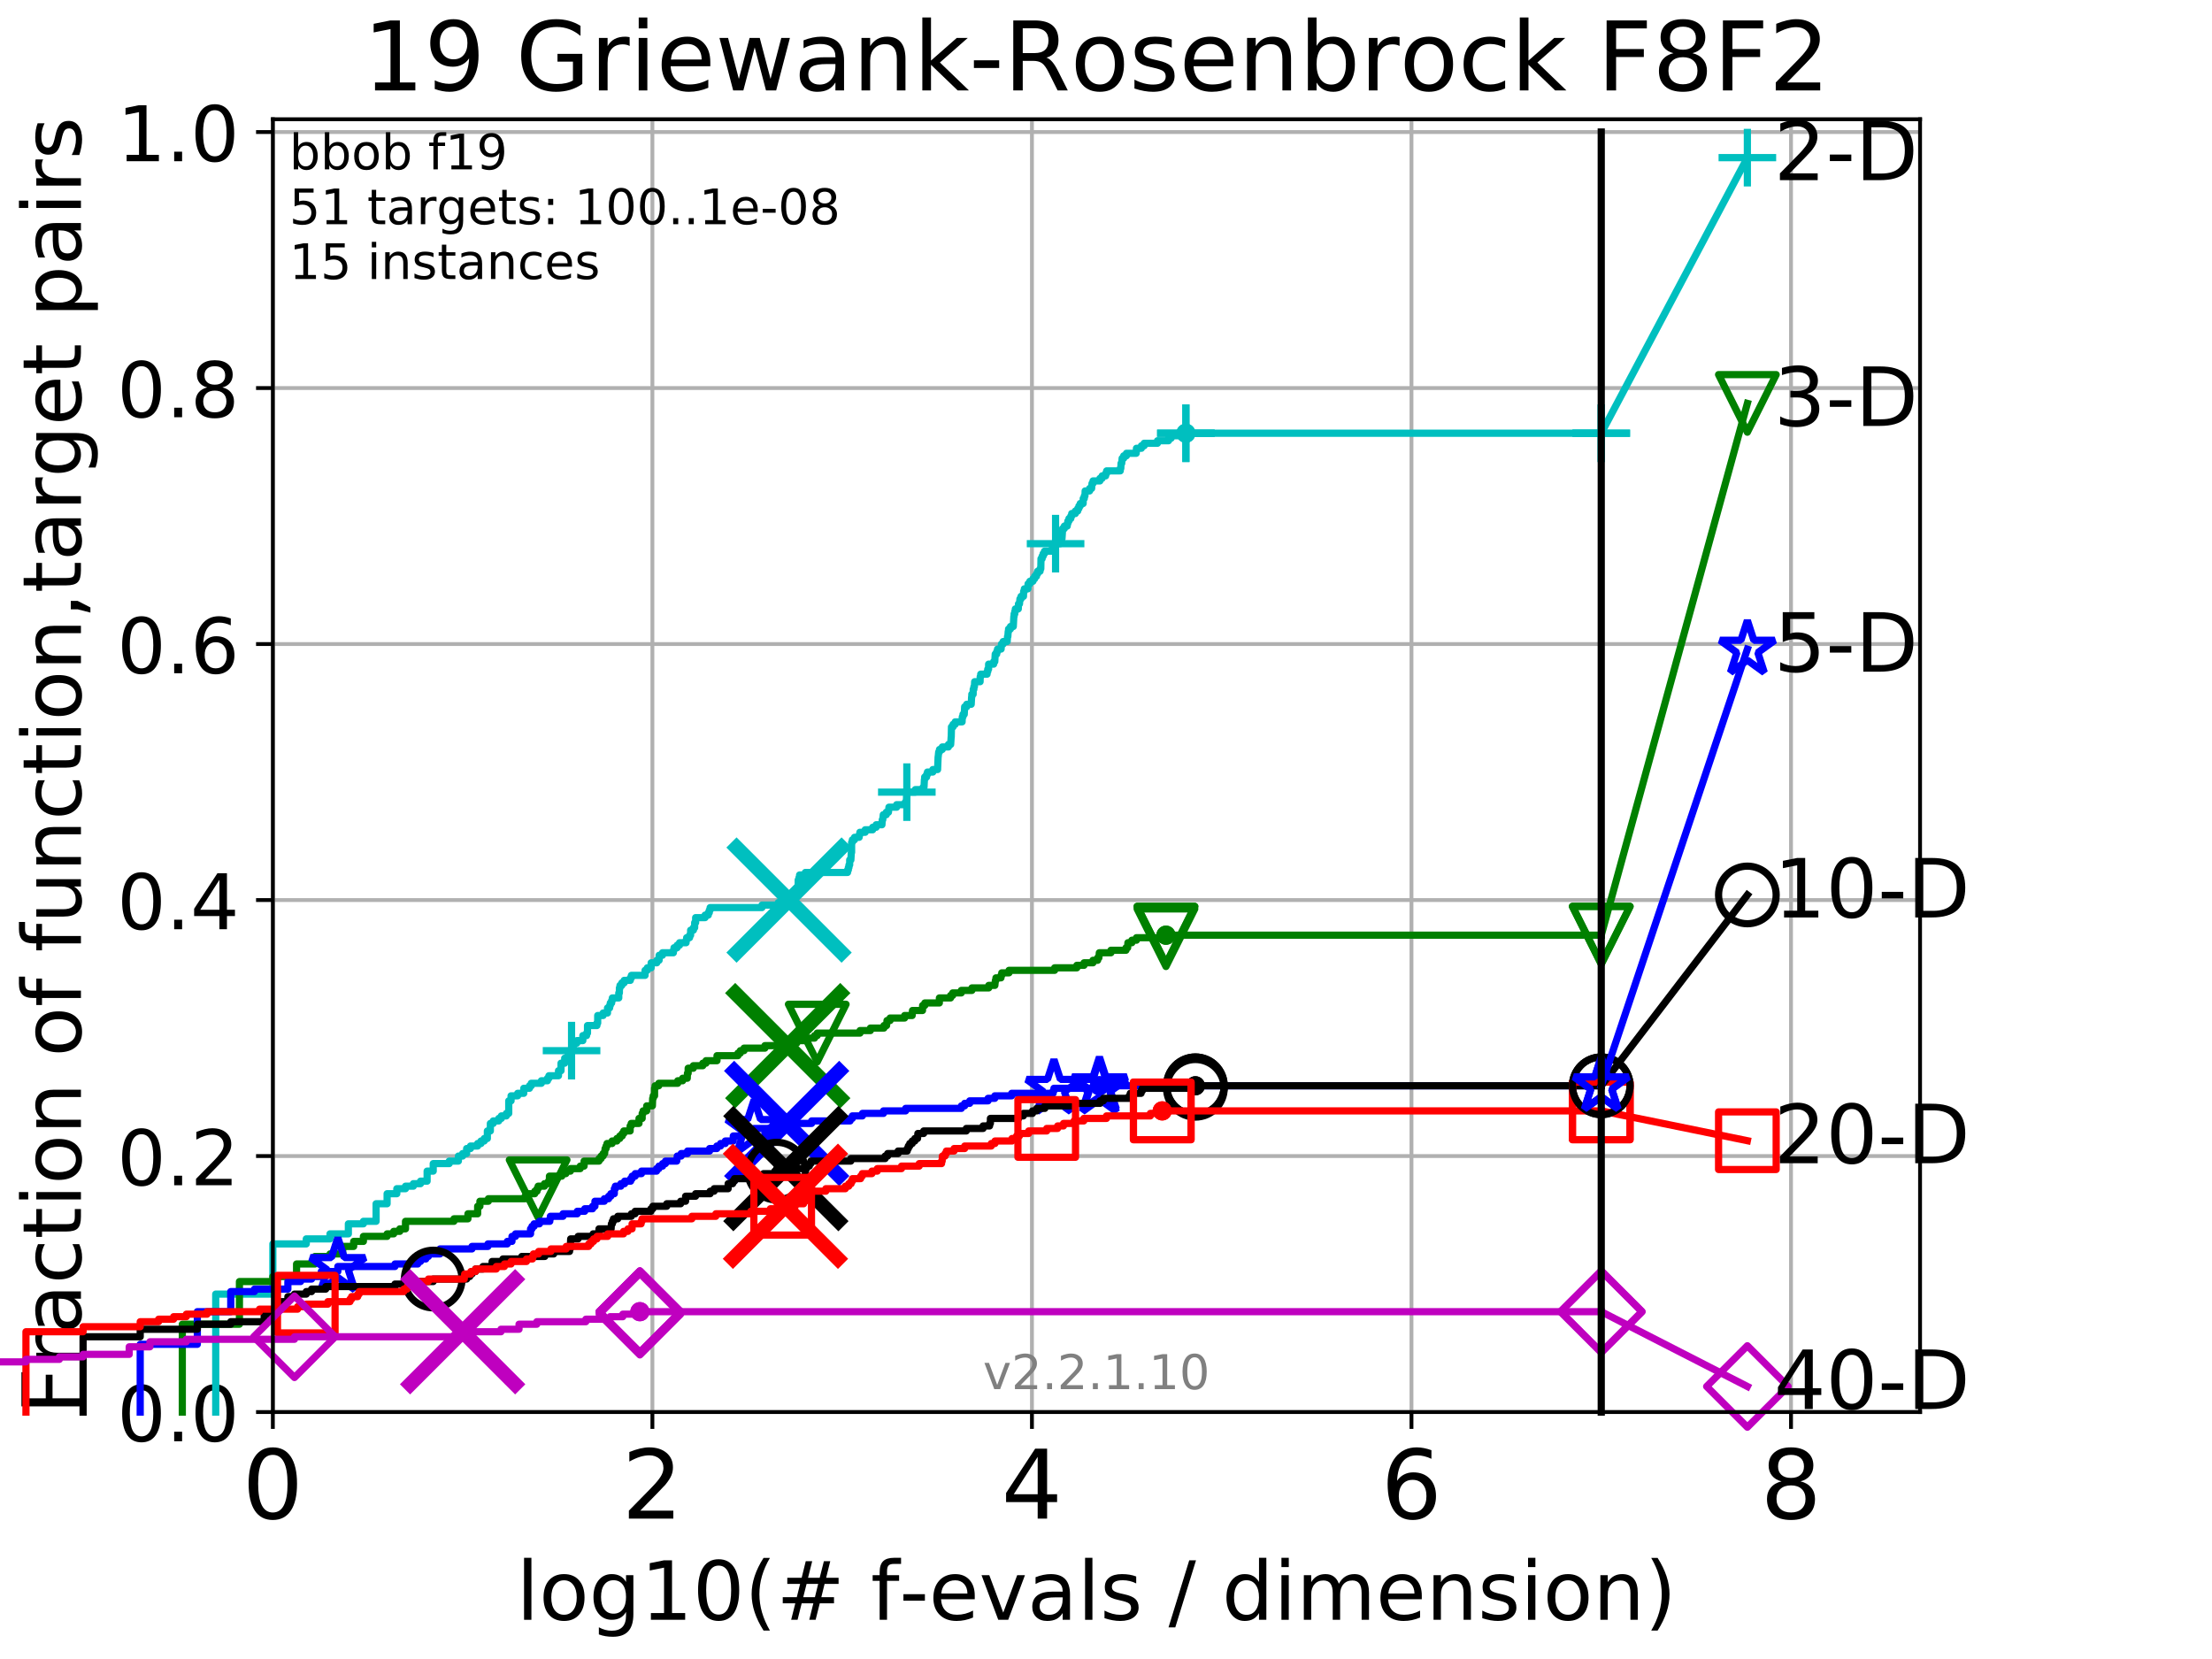 <?xml version="1.0" encoding="utf-8" standalone="no"?>
<!DOCTYPE svg PUBLIC "-//W3C//DTD SVG 1.1//EN"
  "http://www.w3.org/Graphics/SVG/1.1/DTD/svg11.dtd">
<!-- Created with matplotlib (http://matplotlib.org/) -->
<svg height="345.6pt" version="1.1" viewBox="0 0 460.8 345.6" width="460.8pt" xmlns="http://www.w3.org/2000/svg" xmlns:xlink="http://www.w3.org/1999/xlink">
 <defs>
  <style type="text/css">
*{stroke-linecap:butt;stroke-linejoin:round;}
  </style>
 </defs>
 <g id="figure_1">
  <g id="patch_1">
   <path d="M 0 345.6 
L 460.8 345.6 
L 460.8 0 
L 0 0 
z
" style="fill:#ffffff;"/>
  </g>
  <g id="axes_1">
   <g id="patch_2">
    <path d="M 56.84 294.16 
L 399.984 294.16 
L 399.984 24.84 
L 56.84 24.84 
z
" style="fill:#ffffff;"/>
   </g>
   <g id="matplotlib.axis_1">
    <g id="xtick_1">
     <g id="line2d_1">
      <path clip-path="url(#p3a70e0d823)" d="M 56.84 294.16 
L 56.84 24.84 
" style="fill:none;stroke:#b0b0b0;stroke-linecap:square;stroke-width:0.8;"/>
     </g>
     <g id="line2d_2">
      <defs>
       <path d="M 0 0 
L 0 3.5 
" id="m0a9dc25291" style="stroke:#000000;stroke-width:0.8;"/>
      </defs>
      <g>
       <use style="stroke:#000000;stroke-width:0.8;" x="56.84" xlink:href="#m0a9dc25291" y="294.16"/>
      </g>
     </g>
     <g id="text_1">
      <!-- 0 -->
      <defs>
       <path d="M 31.781 66.406 
Q 24.172 66.406 20.328 58.906 
Q 16.5 51.422 16.5 36.375 
Q 16.5 21.391 20.328 13.891 
Q 24.172 6.391 31.781 6.391 
Q 39.453 6.391 43.281 13.891 
Q 47.125 21.391 47.125 36.375 
Q 47.125 51.422 43.281 58.906 
Q 39.453 66.406 31.781 66.406 
z
M 31.781 74.219 
Q 44.047 74.219 50.516 64.516 
Q 56.984 54.828 56.984 36.375 
Q 56.984 17.969 50.516 8.266 
Q 44.047 -1.422 31.781 -1.422 
Q 19.531 -1.422 13.062 8.266 
Q 6.594 17.969 6.594 36.375 
Q 6.594 54.828 13.062 64.516 
Q 19.531 74.219 31.781 74.219 
z
" id="DejaVuSans-30"/>
      </defs>
      <g transform="translate(50.477 316.357)scale(0.2 -0.2)">
       <use xlink:href="#DejaVuSans-30"/>
      </g>
     </g>
    </g>
    <g id="xtick_2">
     <g id="line2d_3">
      <path clip-path="url(#p3a70e0d823)" d="M 135.905 294.16 
L 135.905 24.84 
" style="fill:none;stroke:#b0b0b0;stroke-linecap:square;stroke-width:0.8;"/>
     </g>
     <g id="line2d_4">
      <g>
       <use style="stroke:#000000;stroke-width:0.8;" x="135.905" xlink:href="#m0a9dc25291" y="294.16"/>
      </g>
     </g>
     <g id="text_2">
      <!-- 2 -->
      <defs>
       <path d="M 19.188 8.297 
L 53.609 8.297 
L 53.609 0 
L 7.328 0 
L 7.328 8.297 
Q 12.938 14.109 22.625 23.891 
Q 32.328 33.688 34.812 36.531 
Q 39.547 41.844 41.422 45.531 
Q 43.312 49.219 43.312 52.781 
Q 43.312 58.594 39.234 62.25 
Q 35.156 65.922 28.609 65.922 
Q 23.969 65.922 18.812 64.312 
Q 13.672 62.703 7.812 59.422 
L 7.812 69.391 
Q 13.766 71.781 18.938 73 
Q 24.125 74.219 28.422 74.219 
Q 39.75 74.219 46.484 68.547 
Q 53.219 62.891 53.219 53.422 
Q 53.219 48.922 51.531 44.891 
Q 49.859 40.875 45.406 35.406 
Q 44.188 33.984 37.641 27.219 
Q 31.109 20.453 19.188 8.297 
z
" id="DejaVuSans-32"/>
      </defs>
      <g transform="translate(129.543 316.357)scale(0.2 -0.2)">
       <use xlink:href="#DejaVuSans-32"/>
      </g>
     </g>
    </g>
    <g id="xtick_3">
     <g id="line2d_5">
      <path clip-path="url(#p3a70e0d823)" d="M 214.971 294.16 
L 214.971 24.84 
" style="fill:none;stroke:#b0b0b0;stroke-linecap:square;stroke-width:0.8;"/>
     </g>
     <g id="line2d_6">
      <g>
       <use style="stroke:#000000;stroke-width:0.8;" x="214.971" xlink:href="#m0a9dc25291" y="294.16"/>
      </g>
     </g>
     <g id="text_3">
      <!-- 4 -->
      <defs>
       <path d="M 37.797 64.312 
L 12.891 25.391 
L 37.797 25.391 
z
M 35.203 72.906 
L 47.609 72.906 
L 47.609 25.391 
L 58.016 25.391 
L 58.016 17.188 
L 47.609 17.188 
L 47.609 0 
L 37.797 0 
L 37.797 17.188 
L 4.891 17.188 
L 4.891 26.703 
z
" id="DejaVuSans-34"/>
      </defs>
      <g transform="translate(208.608 316.357)scale(0.2 -0.2)">
       <use xlink:href="#DejaVuSans-34"/>
      </g>
     </g>
    </g>
    <g id="xtick_4">
     <g id="line2d_7">
      <path clip-path="url(#p3a70e0d823)" d="M 294.036 294.16 
L 294.036 24.84 
" style="fill:none;stroke:#b0b0b0;stroke-linecap:square;stroke-width:0.8;"/>
     </g>
     <g id="line2d_8">
      <g>
       <use style="stroke:#000000;stroke-width:0.8;" x="294.036" xlink:href="#m0a9dc25291" y="294.16"/>
      </g>
     </g>
     <g id="text_4">
      <!-- 6 -->
      <defs>
       <path d="M 33.016 40.375 
Q 26.375 40.375 22.484 35.828 
Q 18.609 31.297 18.609 23.391 
Q 18.609 15.531 22.484 10.953 
Q 26.375 6.391 33.016 6.391 
Q 39.656 6.391 43.531 10.953 
Q 47.406 15.531 47.406 23.391 
Q 47.406 31.297 43.531 35.828 
Q 39.656 40.375 33.016 40.375 
z
M 52.594 71.297 
L 52.594 62.312 
Q 48.875 64.062 45.094 64.984 
Q 41.312 65.922 37.594 65.922 
Q 27.828 65.922 22.672 59.328 
Q 17.531 52.734 16.797 39.406 
Q 19.672 43.656 24.016 45.922 
Q 28.375 48.188 33.594 48.188 
Q 44.578 48.188 50.953 41.516 
Q 57.328 34.859 57.328 23.391 
Q 57.328 12.156 50.688 5.359 
Q 44.047 -1.422 33.016 -1.422 
Q 20.359 -1.422 13.672 8.266 
Q 6.984 17.969 6.984 36.375 
Q 6.984 53.656 15.188 63.938 
Q 23.391 74.219 37.203 74.219 
Q 40.922 74.219 44.703 73.484 
Q 48.484 72.75 52.594 71.297 
z
" id="DejaVuSans-36"/>
      </defs>
      <g transform="translate(287.674 316.357)scale(0.2 -0.2)">
       <use xlink:href="#DejaVuSans-36"/>
      </g>
     </g>
    </g>
    <g id="xtick_5">
     <g id="line2d_9">
      <path clip-path="url(#p3a70e0d823)" d="M 373.102 294.16 
L 373.102 24.84 
" style="fill:none;stroke:#b0b0b0;stroke-linecap:square;stroke-width:0.8;"/>
     </g>
     <g id="line2d_10">
      <g>
       <use style="stroke:#000000;stroke-width:0.8;" x="373.102" xlink:href="#m0a9dc25291" y="294.16"/>
      </g>
     </g>
     <g id="text_5">
      <!-- 8 -->
      <defs>
       <path d="M 31.781 34.625 
Q 24.75 34.625 20.719 30.859 
Q 16.703 27.094 16.703 20.516 
Q 16.703 13.922 20.719 10.156 
Q 24.75 6.391 31.781 6.391 
Q 38.812 6.391 42.859 10.172 
Q 46.922 13.969 46.922 20.516 
Q 46.922 27.094 42.891 30.859 
Q 38.875 34.625 31.781 34.625 
z
M 21.922 38.812 
Q 15.578 40.375 12.031 44.719 
Q 8.5 49.078 8.5 55.328 
Q 8.5 64.062 14.719 69.141 
Q 20.953 74.219 31.781 74.219 
Q 42.672 74.219 48.875 69.141 
Q 55.078 64.062 55.078 55.328 
Q 55.078 49.078 51.531 44.719 
Q 48 40.375 41.703 38.812 
Q 48.828 37.156 52.797 32.312 
Q 56.781 27.484 56.781 20.516 
Q 56.781 9.906 50.312 4.234 
Q 43.844 -1.422 31.781 -1.422 
Q 19.734 -1.422 13.25 4.234 
Q 6.781 9.906 6.781 20.516 
Q 6.781 27.484 10.781 32.312 
Q 14.797 37.156 21.922 38.812 
z
M 18.312 54.391 
Q 18.312 48.734 21.844 45.562 
Q 25.391 42.391 31.781 42.391 
Q 38.141 42.391 41.719 45.562 
Q 45.312 48.734 45.312 54.391 
Q 45.312 60.062 41.719 63.234 
Q 38.141 66.406 31.781 66.406 
Q 25.391 66.406 21.844 63.234 
Q 18.312 60.062 18.312 54.391 
z
" id="DejaVuSans-38"/>
      </defs>
      <g transform="translate(366.739 316.357)scale(0.2 -0.2)">
       <use xlink:href="#DejaVuSans-38"/>
      </g>
     </g>
    </g>
    <g id="text_6">
     <!-- log10(# f-evals / dimension) -->
     <defs>
      <path d="M 9.422 75.984 
L 18.406 75.984 
L 18.406 0 
L 9.422 0 
z
" id="DejaVuSans-6c"/>
      <path d="M 30.609 48.391 
Q 23.391 48.391 19.188 42.75 
Q 14.984 37.109 14.984 27.297 
Q 14.984 17.484 19.156 11.844 
Q 23.344 6.203 30.609 6.203 
Q 37.797 6.203 41.984 11.859 
Q 46.188 17.531 46.188 27.297 
Q 46.188 37.016 41.984 42.703 
Q 37.797 48.391 30.609 48.391 
z
M 30.609 56 
Q 42.328 56 49.016 48.375 
Q 55.719 40.766 55.719 27.297 
Q 55.719 13.875 49.016 6.219 
Q 42.328 -1.422 30.609 -1.422 
Q 18.844 -1.422 12.172 6.219 
Q 5.516 13.875 5.516 27.297 
Q 5.516 40.766 12.172 48.375 
Q 18.844 56 30.609 56 
z
" id="DejaVuSans-6f"/>
      <path d="M 45.406 27.984 
Q 45.406 37.75 41.375 43.109 
Q 37.359 48.484 30.078 48.484 
Q 22.859 48.484 18.828 43.109 
Q 14.797 37.75 14.797 27.984 
Q 14.797 18.266 18.828 12.891 
Q 22.859 7.516 30.078 7.516 
Q 37.359 7.516 41.375 12.891 
Q 45.406 18.266 45.406 27.984 
z
M 54.391 6.781 
Q 54.391 -7.172 48.188 -13.984 
Q 42 -20.797 29.203 -20.797 
Q 24.469 -20.797 20.266 -20.094 
Q 16.062 -19.391 12.109 -17.922 
L 12.109 -9.188 
Q 16.062 -11.328 19.922 -12.344 
Q 23.781 -13.375 27.781 -13.375 
Q 36.625 -13.375 41.016 -8.766 
Q 45.406 -4.156 45.406 5.172 
L 45.406 9.625 
Q 42.625 4.781 38.281 2.391 
Q 33.938 0 27.875 0 
Q 17.828 0 11.672 7.656 
Q 5.516 15.328 5.516 27.984 
Q 5.516 40.672 11.672 48.328 
Q 17.828 56 27.875 56 
Q 33.938 56 38.281 53.609 
Q 42.625 51.219 45.406 46.391 
L 45.406 54.688 
L 54.391 54.688 
z
" id="DejaVuSans-67"/>
      <path d="M 12.406 8.297 
L 28.516 8.297 
L 28.516 63.922 
L 10.984 60.406 
L 10.984 69.391 
L 28.422 72.906 
L 38.281 72.906 
L 38.281 8.297 
L 54.391 8.297 
L 54.391 0 
L 12.406 0 
z
" id="DejaVuSans-31"/>
      <path d="M 31 75.875 
Q 24.469 64.656 21.281 53.656 
Q 18.109 42.672 18.109 31.391 
Q 18.109 20.125 21.312 9.062 
Q 24.516 -2 31 -13.188 
L 23.188 -13.188 
Q 15.875 -1.703 12.234 9.375 
Q 8.594 20.453 8.594 31.391 
Q 8.594 42.281 12.203 53.312 
Q 15.828 64.359 23.188 75.875 
z
" id="DejaVuSans-28"/>
      <path d="M 51.125 44 
L 36.922 44 
L 32.812 27.688 
L 47.125 27.688 
z
M 43.797 71.781 
L 38.719 51.516 
L 52.984 51.516 
L 58.109 71.781 
L 65.922 71.781 
L 60.891 51.516 
L 76.125 51.516 
L 76.125 44 
L 58.984 44 
L 54.984 27.688 
L 70.516 27.688 
L 70.516 20.219 
L 53.078 20.219 
L 48 0 
L 40.188 0 
L 45.219 20.219 
L 30.906 20.219 
L 25.875 0 
L 18.016 0 
L 23.094 20.219 
L 7.719 20.219 
L 7.719 27.688 
L 24.906 27.688 
L 29 44 
L 13.281 44 
L 13.281 51.516 
L 30.906 51.516 
L 35.891 71.781 
z
" id="DejaVuSans-23"/>
      <path id="DejaVuSans-20"/>
      <path d="M 37.109 75.984 
L 37.109 68.5 
L 28.516 68.5 
Q 23.688 68.5 21.797 66.547 
Q 19.922 64.594 19.922 59.516 
L 19.922 54.688 
L 34.719 54.688 
L 34.719 47.703 
L 19.922 47.703 
L 19.922 0 
L 10.891 0 
L 10.891 47.703 
L 2.297 47.703 
L 2.297 54.688 
L 10.891 54.688 
L 10.891 58.5 
Q 10.891 67.625 15.141 71.797 
Q 19.391 75.984 28.609 75.984 
z
" id="DejaVuSans-66"/>
      <path d="M 4.891 31.391 
L 31.203 31.391 
L 31.203 23.391 
L 4.891 23.391 
z
" id="DejaVuSans-2d"/>
      <path d="M 56.203 29.594 
L 56.203 25.203 
L 14.891 25.203 
Q 15.484 15.922 20.484 11.062 
Q 25.484 6.203 34.422 6.203 
Q 39.594 6.203 44.453 7.469 
Q 49.312 8.734 54.109 11.281 
L 54.109 2.781 
Q 49.266 0.734 44.188 -0.344 
Q 39.109 -1.422 33.891 -1.422 
Q 20.797 -1.422 13.156 6.188 
Q 5.516 13.812 5.516 26.812 
Q 5.516 40.234 12.766 48.109 
Q 20.016 56 32.328 56 
Q 43.359 56 49.781 48.891 
Q 56.203 41.797 56.203 29.594 
z
M 47.219 32.234 
Q 47.125 39.594 43.094 43.984 
Q 39.062 48.391 32.422 48.391 
Q 24.906 48.391 20.391 44.141 
Q 15.875 39.891 15.188 32.172 
z
" id="DejaVuSans-65"/>
      <path d="M 2.984 54.688 
L 12.5 54.688 
L 29.594 8.797 
L 46.688 54.688 
L 56.203 54.688 
L 35.688 0 
L 23.484 0 
z
" id="DejaVuSans-76"/>
      <path d="M 34.281 27.484 
Q 23.391 27.484 19.188 25 
Q 14.984 22.516 14.984 16.5 
Q 14.984 11.719 18.141 8.906 
Q 21.297 6.109 26.703 6.109 
Q 34.188 6.109 38.703 11.406 
Q 43.219 16.703 43.219 25.484 
L 43.219 27.484 
z
M 52.203 31.203 
L 52.203 0 
L 43.219 0 
L 43.219 8.297 
Q 40.141 3.328 35.547 0.953 
Q 30.953 -1.422 24.312 -1.422 
Q 15.922 -1.422 10.953 3.297 
Q 6 8.016 6 15.922 
Q 6 25.141 12.172 29.828 
Q 18.359 34.516 30.609 34.516 
L 43.219 34.516 
L 43.219 35.406 
Q 43.219 41.609 39.141 45 
Q 35.062 48.391 27.688 48.391 
Q 23 48.391 18.547 47.266 
Q 14.109 46.141 10.016 43.891 
L 10.016 52.203 
Q 14.938 54.109 19.578 55.047 
Q 24.219 56 28.609 56 
Q 40.484 56 46.344 49.844 
Q 52.203 43.703 52.203 31.203 
z
" id="DejaVuSans-61"/>
      <path d="M 44.281 53.078 
L 44.281 44.578 
Q 40.484 46.531 36.375 47.5 
Q 32.281 48.484 27.875 48.484 
Q 21.188 48.484 17.844 46.438 
Q 14.5 44.391 14.5 40.281 
Q 14.5 37.156 16.891 35.375 
Q 19.281 33.594 26.516 31.984 
L 29.594 31.297 
Q 39.156 29.25 43.188 25.516 
Q 47.219 21.781 47.219 15.094 
Q 47.219 7.469 41.188 3.016 
Q 35.156 -1.422 24.609 -1.422 
Q 20.219 -1.422 15.453 -0.562 
Q 10.688 0.297 5.422 2 
L 5.422 11.281 
Q 10.406 8.688 15.234 7.391 
Q 20.062 6.109 24.812 6.109 
Q 31.156 6.109 34.562 8.281 
Q 37.984 10.453 37.984 14.406 
Q 37.984 18.062 35.516 20.016 
Q 33.062 21.969 24.703 23.781 
L 21.578 24.516 
Q 13.234 26.266 9.516 29.906 
Q 5.812 33.547 5.812 39.891 
Q 5.812 47.609 11.281 51.797 
Q 16.75 56 26.812 56 
Q 31.781 56 36.172 55.266 
Q 40.578 54.547 44.281 53.078 
z
" id="DejaVuSans-73"/>
      <path d="M 25.391 72.906 
L 33.688 72.906 
L 8.297 -9.281 
L 0 -9.281 
z
" id="DejaVuSans-2f"/>
      <path d="M 45.406 46.391 
L 45.406 75.984 
L 54.391 75.984 
L 54.391 0 
L 45.406 0 
L 45.406 8.203 
Q 42.578 3.328 38.25 0.953 
Q 33.938 -1.422 27.875 -1.422 
Q 17.969 -1.422 11.734 6.484 
Q 5.516 14.406 5.516 27.297 
Q 5.516 40.188 11.734 48.094 
Q 17.969 56 27.875 56 
Q 33.938 56 38.25 53.625 
Q 42.578 51.266 45.406 46.391 
z
M 14.797 27.297 
Q 14.797 17.391 18.875 11.75 
Q 22.953 6.109 30.078 6.109 
Q 37.203 6.109 41.297 11.75 
Q 45.406 17.391 45.406 27.297 
Q 45.406 37.203 41.297 42.844 
Q 37.203 48.484 30.078 48.484 
Q 22.953 48.484 18.875 42.844 
Q 14.797 37.203 14.797 27.297 
z
" id="DejaVuSans-64"/>
      <path d="M 9.422 54.688 
L 18.406 54.688 
L 18.406 0 
L 9.422 0 
z
M 9.422 75.984 
L 18.406 75.984 
L 18.406 64.594 
L 9.422 64.594 
z
" id="DejaVuSans-69"/>
      <path d="M 52 44.188 
Q 55.375 50.25 60.062 53.125 
Q 64.75 56 71.094 56 
Q 79.641 56 84.281 50.016 
Q 88.922 44.047 88.922 33.016 
L 88.922 0 
L 79.891 0 
L 79.891 32.719 
Q 79.891 40.578 77.094 44.375 
Q 74.312 48.188 68.609 48.188 
Q 61.625 48.188 57.562 43.547 
Q 53.516 38.922 53.516 30.906 
L 53.516 0 
L 44.484 0 
L 44.484 32.719 
Q 44.484 40.625 41.703 44.406 
Q 38.922 48.188 33.109 48.188 
Q 26.219 48.188 22.156 43.531 
Q 18.109 38.875 18.109 30.906 
L 18.109 0 
L 9.078 0 
L 9.078 54.688 
L 18.109 54.688 
L 18.109 46.188 
Q 21.188 51.219 25.484 53.609 
Q 29.781 56 35.688 56 
Q 41.656 56 45.828 52.969 
Q 50 49.953 52 44.188 
z
" id="DejaVuSans-6d"/>
      <path d="M 54.891 33.016 
L 54.891 0 
L 45.906 0 
L 45.906 32.719 
Q 45.906 40.484 42.875 44.328 
Q 39.844 48.188 33.797 48.188 
Q 26.516 48.188 22.312 43.547 
Q 18.109 38.922 18.109 30.906 
L 18.109 0 
L 9.078 0 
L 9.078 54.688 
L 18.109 54.688 
L 18.109 46.188 
Q 21.344 51.125 25.703 53.562 
Q 30.078 56 35.797 56 
Q 45.219 56 50.047 50.172 
Q 54.891 44.344 54.891 33.016 
z
" id="DejaVuSans-6e"/>
      <path d="M 8.016 75.875 
L 15.828 75.875 
Q 23.141 64.359 26.781 53.312 
Q 30.422 42.281 30.422 31.391 
Q 30.422 20.453 26.781 9.375 
Q 23.141 -1.703 15.828 -13.188 
L 8.016 -13.188 
Q 14.5 -2 17.703 9.062 
Q 20.906 20.125 20.906 31.391 
Q 20.906 42.672 17.703 53.656 
Q 14.5 64.656 8.016 75.875 
z
" id="DejaVuSans-29"/>
     </defs>
     <g transform="translate(107.571 337.434)scale(0.17 -0.17)">
      <use xlink:href="#DejaVuSans-6c"/>
      <use x="27.783" xlink:href="#DejaVuSans-6f"/>
      <use x="88.965" xlink:href="#DejaVuSans-67"/>
      <use x="152.441" xlink:href="#DejaVuSans-31"/>
      <use x="216.064" xlink:href="#DejaVuSans-30"/>
      <use x="279.688" xlink:href="#DejaVuSans-28"/>
      <use x="318.701" xlink:href="#DejaVuSans-23"/>
      <use x="402.49" xlink:href="#DejaVuSans-20"/>
      <use x="434.277" xlink:href="#DejaVuSans-66"/>
      <use x="469.404" xlink:href="#DejaVuSans-2d"/>
      <use x="505.488" xlink:href="#DejaVuSans-65"/>
      <use x="567.012" xlink:href="#DejaVuSans-76"/>
      <use x="626.191" xlink:href="#DejaVuSans-61"/>
      <use x="687.471" xlink:href="#DejaVuSans-6c"/>
      <use x="715.254" xlink:href="#DejaVuSans-73"/>
      <use x="767.354" xlink:href="#DejaVuSans-20"/>
      <use x="799.141" xlink:href="#DejaVuSans-2f"/>
      <use x="832.832" xlink:href="#DejaVuSans-20"/>
      <use x="864.619" xlink:href="#DejaVuSans-64"/>
      <use x="928.096" xlink:href="#DejaVuSans-69"/>
      <use x="955.879" xlink:href="#DejaVuSans-6d"/>
      <use x="1053.291" xlink:href="#DejaVuSans-65"/>
      <use x="1114.814" xlink:href="#DejaVuSans-6e"/>
      <use x="1178.193" xlink:href="#DejaVuSans-73"/>
      <use x="1230.293" xlink:href="#DejaVuSans-69"/>
      <use x="1258.076" xlink:href="#DejaVuSans-6f"/>
      <use x="1319.258" xlink:href="#DejaVuSans-6e"/>
      <use x="1382.637" xlink:href="#DejaVuSans-29"/>
     </g>
    </g>
   </g>
   <g id="matplotlib.axis_2">
    <g id="ytick_1">
     <g id="line2d_11">
      <path clip-path="url(#p3a70e0d823)" d="M 56.84 294.16 
L 399.984 294.16 
" style="fill:none;stroke:#b0b0b0;stroke-linecap:square;stroke-width:0.8;"/>
     </g>
     <g id="line2d_12">
      <defs>
       <path d="M 0 0 
L -3.5 0 
" id="m0c18dc9493" style="stroke:#000000;stroke-width:0.8;"/>
      </defs>
      <g>
       <use style="stroke:#000000;stroke-width:0.8;" x="56.84" xlink:href="#m0c18dc9493" y="294.16"/>
      </g>
     </g>
     <g id="text_7">
      <!-- 0.0 -->
      <defs>
       <path d="M 10.688 12.406 
L 21 12.406 
L 21 0 
L 10.688 0 
z
" id="DejaVuSans-2e"/>
      </defs>
      <g transform="translate(24.395 300.239)scale(0.16 -0.16)">
       <use xlink:href="#DejaVuSans-30"/>
       <use x="63.623" xlink:href="#DejaVuSans-2e"/>
       <use x="95.41" xlink:href="#DejaVuSans-30"/>
      </g>
     </g>
    </g>
    <g id="ytick_2">
     <g id="line2d_13">
      <path clip-path="url(#p3a70e0d823)" d="M 56.84 240.829 
L 399.984 240.829 
" style="fill:none;stroke:#b0b0b0;stroke-linecap:square;stroke-width:0.8;"/>
     </g>
     <g id="line2d_14">
      <g>
       <use style="stroke:#000000;stroke-width:0.8;" x="56.84" xlink:href="#m0c18dc9493" y="240.829"/>
      </g>
     </g>
     <g id="text_8">
      <!-- 0.2 -->
      <g transform="translate(24.395 246.908)scale(0.16 -0.16)">
       <use xlink:href="#DejaVuSans-30"/>
       <use x="63.623" xlink:href="#DejaVuSans-2e"/>
       <use x="95.41" xlink:href="#DejaVuSans-32"/>
      </g>
     </g>
    </g>
    <g id="ytick_3">
     <g id="line2d_15">
      <path clip-path="url(#p3a70e0d823)" d="M 56.84 187.499 
L 399.984 187.499 
" style="fill:none;stroke:#b0b0b0;stroke-linecap:square;stroke-width:0.8;"/>
     </g>
     <g id="line2d_16">
      <g>
       <use style="stroke:#000000;stroke-width:0.8;" x="56.84" xlink:href="#m0c18dc9493" y="187.499"/>
      </g>
     </g>
     <g id="text_9">
      <!-- 0.4 -->
      <g transform="translate(24.395 193.577)scale(0.16 -0.16)">
       <use xlink:href="#DejaVuSans-30"/>
       <use x="63.623" xlink:href="#DejaVuSans-2e"/>
       <use x="95.41" xlink:href="#DejaVuSans-34"/>
      </g>
     </g>
    </g>
    <g id="ytick_4">
     <g id="line2d_17">
      <path clip-path="url(#p3a70e0d823)" d="M 56.84 134.168 
L 399.984 134.168 
" style="fill:none;stroke:#b0b0b0;stroke-linecap:square;stroke-width:0.8;"/>
     </g>
     <g id="line2d_18">
      <g>
       <use style="stroke:#000000;stroke-width:0.8;" x="56.84" xlink:href="#m0c18dc9493" y="134.168"/>
      </g>
     </g>
     <g id="text_10">
      <!-- 0.6 -->
      <g transform="translate(24.395 140.247)scale(0.16 -0.16)">
       <use xlink:href="#DejaVuSans-30"/>
       <use x="63.623" xlink:href="#DejaVuSans-2e"/>
       <use x="95.41" xlink:href="#DejaVuSans-36"/>
      </g>
     </g>
    </g>
    <g id="ytick_5">
     <g id="line2d_19">
      <path clip-path="url(#p3a70e0d823)" d="M 56.84 80.837 
L 399.984 80.837 
" style="fill:none;stroke:#b0b0b0;stroke-linecap:square;stroke-width:0.8;"/>
     </g>
     <g id="line2d_20">
      <g>
       <use style="stroke:#000000;stroke-width:0.8;" x="56.84" xlink:href="#m0c18dc9493" y="80.837"/>
      </g>
     </g>
     <g id="text_11">
      <!-- 0.8 -->
      <g transform="translate(24.395 86.916)scale(0.16 -0.16)">
       <use xlink:href="#DejaVuSans-30"/>
       <use x="63.623" xlink:href="#DejaVuSans-2e"/>
       <use x="95.41" xlink:href="#DejaVuSans-38"/>
      </g>
     </g>
    </g>
    <g id="ytick_6">
     <g id="line2d_21">
      <path clip-path="url(#p3a70e0d823)" d="M 56.84 27.507 
L 399.984 27.507 
" style="fill:none;stroke:#b0b0b0;stroke-linecap:square;stroke-width:0.8;"/>
     </g>
     <g id="line2d_22">
      <g>
       <use style="stroke:#000000;stroke-width:0.8;" x="56.84" xlink:href="#m0c18dc9493" y="27.507"/>
      </g>
     </g>
     <g id="text_12">
      <!-- 1.0 -->
      <g transform="translate(24.395 33.585)scale(0.16 -0.16)">
       <use xlink:href="#DejaVuSans-31"/>
       <use x="63.623" xlink:href="#DejaVuSans-2e"/>
       <use x="95.41" xlink:href="#DejaVuSans-30"/>
      </g>
     </g>
    </g>
    <g id="text_13">
     <!-- Fraction of function,target pairs -->
     <defs>
      <path d="M 9.812 72.906 
L 51.703 72.906 
L 51.703 64.594 
L 19.672 64.594 
L 19.672 43.109 
L 48.578 43.109 
L 48.578 34.812 
L 19.672 34.812 
L 19.672 0 
L 9.812 0 
z
" id="DejaVuSans-46"/>
      <path d="M 41.109 46.297 
Q 39.594 47.172 37.812 47.578 
Q 36.031 48 33.891 48 
Q 26.266 48 22.188 43.047 
Q 18.109 38.094 18.109 28.812 
L 18.109 0 
L 9.078 0 
L 9.078 54.688 
L 18.109 54.688 
L 18.109 46.188 
Q 20.953 51.172 25.484 53.578 
Q 30.031 56 36.531 56 
Q 37.453 56 38.578 55.875 
Q 39.703 55.766 41.062 55.516 
z
" id="DejaVuSans-72"/>
      <path d="M 48.781 52.594 
L 48.781 44.188 
Q 44.969 46.297 41.141 47.344 
Q 37.312 48.391 33.406 48.391 
Q 24.656 48.391 19.812 42.844 
Q 14.984 37.312 14.984 27.297 
Q 14.984 17.281 19.812 11.734 
Q 24.656 6.203 33.406 6.203 
Q 37.312 6.203 41.141 7.25 
Q 44.969 8.297 48.781 10.406 
L 48.781 2.094 
Q 45.016 0.344 40.984 -0.531 
Q 36.969 -1.422 32.422 -1.422 
Q 20.062 -1.422 12.781 6.344 
Q 5.516 14.109 5.516 27.297 
Q 5.516 40.672 12.859 48.328 
Q 20.219 56 33.016 56 
Q 37.156 56 41.109 55.141 
Q 45.062 54.297 48.781 52.594 
z
" id="DejaVuSans-63"/>
      <path d="M 18.312 70.219 
L 18.312 54.688 
L 36.812 54.688 
L 36.812 47.703 
L 18.312 47.703 
L 18.312 18.016 
Q 18.312 11.328 20.141 9.422 
Q 21.969 7.516 27.594 7.516 
L 36.812 7.516 
L 36.812 0 
L 27.594 0 
Q 17.188 0 13.234 3.875 
Q 9.281 7.766 9.281 18.016 
L 9.281 47.703 
L 2.688 47.703 
L 2.688 54.688 
L 9.281 54.688 
L 9.281 70.219 
z
" id="DejaVuSans-74"/>
      <path d="M 8.5 21.578 
L 8.5 54.688 
L 17.484 54.688 
L 17.484 21.922 
Q 17.484 14.156 20.5 10.266 
Q 23.531 6.391 29.594 6.391 
Q 36.859 6.391 41.078 11.031 
Q 45.312 15.672 45.312 23.688 
L 45.312 54.688 
L 54.297 54.688 
L 54.297 0 
L 45.312 0 
L 45.312 8.406 
Q 42.047 3.422 37.719 1 
Q 33.406 -1.422 27.688 -1.422 
Q 18.266 -1.422 13.375 4.438 
Q 8.5 10.297 8.5 21.578 
z
M 31.109 56 
z
" id="DejaVuSans-75"/>
      <path d="M 11.719 12.406 
L 22.016 12.406 
L 22.016 4 
L 14.016 -11.625 
L 7.719 -11.625 
L 11.719 4 
z
" id="DejaVuSans-2c"/>
      <path d="M 18.109 8.203 
L 18.109 -20.797 
L 9.078 -20.797 
L 9.078 54.688 
L 18.109 54.688 
L 18.109 46.391 
Q 20.953 51.266 25.266 53.625 
Q 29.594 56 35.594 56 
Q 45.562 56 51.781 48.094 
Q 58.016 40.188 58.016 27.297 
Q 58.016 14.406 51.781 6.484 
Q 45.562 -1.422 35.594 -1.422 
Q 29.594 -1.422 25.266 0.953 
Q 20.953 3.328 18.109 8.203 
z
M 48.688 27.297 
Q 48.688 37.203 44.609 42.844 
Q 40.531 48.484 33.406 48.484 
Q 26.266 48.484 22.188 42.844 
Q 18.109 37.203 18.109 27.297 
Q 18.109 17.391 22.188 11.75 
Q 26.266 6.109 33.406 6.109 
Q 40.531 6.109 44.609 11.75 
Q 48.688 17.391 48.688 27.297 
z
" id="DejaVuSans-70"/>
     </defs>
     <g transform="translate(16.86 294.639)rotate(-90)scale(0.17 -0.17)">
      <use xlink:href="#DejaVuSans-46"/>
      <use x="57.41" xlink:href="#DejaVuSans-72"/>
      <use x="98.523" xlink:href="#DejaVuSans-61"/>
      <use x="159.803" xlink:href="#DejaVuSans-63"/>
      <use x="214.783" xlink:href="#DejaVuSans-74"/>
      <use x="253.992" xlink:href="#DejaVuSans-69"/>
      <use x="281.775" xlink:href="#DejaVuSans-6f"/>
      <use x="342.957" xlink:href="#DejaVuSans-6e"/>
      <use x="406.336" xlink:href="#DejaVuSans-20"/>
      <use x="438.123" xlink:href="#DejaVuSans-6f"/>
      <use x="499.305" xlink:href="#DejaVuSans-66"/>
      <use x="534.51" xlink:href="#DejaVuSans-20"/>
      <use x="566.297" xlink:href="#DejaVuSans-66"/>
      <use x="601.502" xlink:href="#DejaVuSans-75"/>
      <use x="664.881" xlink:href="#DejaVuSans-6e"/>
      <use x="728.26" xlink:href="#DejaVuSans-63"/>
      <use x="783.24" xlink:href="#DejaVuSans-74"/>
      <use x="822.449" xlink:href="#DejaVuSans-69"/>
      <use x="850.232" xlink:href="#DejaVuSans-6f"/>
      <use x="911.414" xlink:href="#DejaVuSans-6e"/>
      <use x="974.793" xlink:href="#DejaVuSans-2c"/>
      <use x="1006.58" xlink:href="#DejaVuSans-74"/>
      <use x="1045.789" xlink:href="#DejaVuSans-61"/>
      <use x="1107.068" xlink:href="#DejaVuSans-72"/>
      <use x="1148.166" xlink:href="#DejaVuSans-67"/>
      <use x="1211.643" xlink:href="#DejaVuSans-65"/>
      <use x="1273.166" xlink:href="#DejaVuSans-74"/>
      <use x="1312.375" xlink:href="#DejaVuSans-20"/>
      <use x="1344.162" xlink:href="#DejaVuSans-70"/>
      <use x="1407.639" xlink:href="#DejaVuSans-61"/>
      <use x="1468.918" xlink:href="#DejaVuSans-69"/>
      <use x="1496.701" xlink:href="#DejaVuSans-72"/>
      <use x="1537.814" xlink:href="#DejaVuSans-73"/>
     </g>
    </g>
   </g>
   <g id="line2d_23">
    <defs>
     <path d="M 0 1.5 
C 0.398 1.5 0.779 1.342 1.061 1.061 
C 1.342 0.779 1.5 0.398 1.5 0 
C 1.5 -0.398 1.342 -0.779 1.061 -1.061 
C 0.779 -1.342 0.398 -1.5 0 -1.5 
C -0.398 -1.5 -0.779 -1.342 -1.061 -1.061 
C -1.342 -0.779 -1.5 -0.398 -1.5 0 
C -1.5 0.398 -1.342 0.779 -1.061 1.061 
C -0.779 1.342 -0.398 1.5 0 1.5 
z
" id="me8ba410783" style="stroke:#00bfbf;"/>
    </defs>
    <g>
     <use style="fill:#00bfbf;stroke:#00bfbf;" x="247.042" xlink:href="#me8ba410783" y="90.249"/>
     <use style="fill:#00bfbf;stroke:#00bfbf;" x="247.042" xlink:href="#me8ba410783" y="90.249"/>
    </g>
   </g>
   <g id="line2d_24">
    <path d="M 44.939 294.16 
L 44.939 269.586 
L 56.84 269.586 
L 56.84 259.129 
L 63.801 259.129 
L 63.801 258.083 
L 68.741 258.083 
L 68.741 257.038 
L 72.572 257.038 
L 72.572 254.946 
L 75.702 254.946 
L 75.702 254.423 
L 78.348 254.423 
L 78.348 250.763 
L 80.641 250.763 
L 80.641 248.672 
L 82.663 248.672 
L 82.663 247.626 
L 84.472 247.626 
L 84.472 247.104 
L 86.109 247.104 
L 86.109 246.581 
L 87.602 246.581 
L 87.602 246.058 
L 88.977 246.058 
L 88.977 243.966 
L 90.249 243.966 
L 90.249 242.398 
L 93.582 242.398 
L 93.582 241.875 
L 95.492 241.875 
L 95.492 240.829 
L 96.373 240.829 
L 96.373 240.306 
L 97.21 240.306 
L 97.21 239.261 
L 98.009 239.261 
L 98.009 238.738 
L 99.503 238.738 
L 99.503 238.215 
L 100.204 238.215 
L 100.204 237.692 
L 100.877 237.692 
L 100.877 237.169 
L 101.525 237.169 
L 101.525 235.601 
L 102.15 235.601 
L 102.15 234.032 
L 102.752 234.032 
L 102.752 233.509 
L 103.897 233.509 
L 103.897 232.987 
L 104.442 232.987 
L 104.442 232.464 
L 105.483 232.464 
L 105.483 231.941 
L 105.981 231.941 
L 105.981 229.327 
L 106.464 229.327 
L 106.464 228.281 
L 107.839 228.281 
L 107.839 227.758 
L 109.111 227.758 
L 109.111 226.712 
L 110.295 226.712 
L 110.295 226.19 
L 110.673 226.19 
L 110.673 225.667 
L 112.778 225.667 
L 112.778 225.144 
L 114.05 225.144 
L 114.05 224.621 
L 114.354 224.621 
L 114.354 224.098 
L 116.343 224.098 
L 116.343 223.052 
L 116.871 223.052 
L 116.871 221.484 
L 117.634 221.484 
L 117.634 220.438 
L 118.365 220.438 
L 118.365 219.392 
L 118.835 219.392 
L 118.835 218.87 
L 119.066 218.87 
L 119.066 218.347 
L 119.293 218.347 
L 119.293 217.824 
L 119.518 217.824 
L 119.518 217.301 
L 120.174 217.301 
L 120.174 216.778 
L 121.415 216.778 
L 121.415 215.733 
L 122.196 215.733 
L 122.196 215.21 
L 122.386 215.21 
L 122.386 213.641 
L 124.345 213.641 
L 124.345 213.118 
L 124.512 213.118 
L 124.512 211.55 
L 125.641 211.55 
L 125.641 211.027 
L 126.553 211.027 
L 126.553 209.981 
L 126.991 209.981 
L 126.991 209.458 
L 127.135 209.458 
L 127.135 208.935 
L 127.419 208.935 
L 127.419 208.413 
L 127.559 208.413 
L 127.559 207.89 
L 128.901 207.89 
L 128.901 206.844 
L 129.03 206.844 
L 129.03 205.798 
L 129.157 205.798 
L 129.157 205.276 
L 129.535 205.276 
L 129.535 204.753 
L 130.025 204.753 
L 130.025 204.23 
L 131.306 204.23 
L 131.306 203.707 
L 131.529 203.707 
L 131.529 203.184 
L 134.38 203.184 
L 134.38 202.138 
L 134.843 202.138 
L 134.843 201.616 
L 135.646 201.616 
L 135.646 200.57 
L 136.825 200.57 
L 136.825 200.047 
L 137.306 200.047 
L 137.306 199.001 
L 138.004 199.001 
L 138.004 198.478 
L 140.277 198.478 
L 140.277 197.956 
L 140.41 197.956 
L 140.41 197.433 
L 141.058 197.433 
L 141.058 196.91 
L 141.559 196.91 
L 141.559 196.387 
L 142.924 196.387 
L 142.924 195.864 
L 143.038 195.864 
L 143.038 195.341 
L 143.65 195.341 
L 143.65 194.819 
L 143.867 194.819 
L 143.867 193.773 
L 144.451 193.773 
L 144.451 193.25 
L 144.71 193.25 
L 144.71 192.204 
L 144.914 192.204 
L 144.914 191.159 
L 146.88 191.159 
L 146.88 190.636 
L 147.546 190.636 
L 147.546 190.113 
L 147.763 190.113 
L 147.763 189.59 
L 147.934 189.59 
L 147.934 189.067 
L 158.735 189.067 
L 158.735 188.544 
L 162.125 188.544 
L 162.125 188.021 
L 164.293 188.021 
L 164.392 186.976 
L 165.727 186.976 
L 165.727 186.453 
L 166.101 186.453 
L 166.101 184.884 
L 166.277 184.884 
L 166.277 183.316 
L 166.452 183.316 
L 166.452 182.793 
L 166.567 182.793 
L 166.567 182.27 
L 167.776 182.27 
L 167.776 181.747 
L 176.56 181.747 
L 176.56 181.224 
L 176.728 181.224 
L 176.728 180.702 
L 176.855 180.702 
L 176.855 180.179 
L 177.004 180.179 
L 177.004 179.133 
L 177.253 179.133 
L 177.346 177.564 
L 177.407 177.564 
L 177.407 175.473 
L 177.559 175.473 
L 177.559 174.95 
L 178.009 174.95 
L 178.009 174.427 
L 178.978 174.427 
L 178.978 173.905 
L 179.124 173.905 
L 179.124 173.382 
L 180.231 173.382 
L 180.231 172.859 
L 181.794 172.859 
L 181.794 172.336 
L 182.519 172.336 
L 182.519 171.813 
L 183.726 171.813 
L 183.79 170.767 
L 183.895 170.767 
L 183.999 169.722 
L 184.629 169.722 
L 184.629 169.199 
L 185.085 169.199 
L 185.183 168.153 
L 186.785 168.153 
L 186.785 167.63 
L 188.588 167.63 
L 188.588 167.107 
L 188.826 167.107 
L 188.909 165.016 
L 190.668 165.016 
L 190.668 164.493 
L 192.303 164.493 
L 192.303 163.97 
L 192.494 163.97 
L 192.57 162.402 
L 192.621 162.402 
L 192.621 161.879 
L 193.017 161.879 
L 193.017 161.356 
L 193.201 161.356 
L 193.201 160.833 
L 194.326 160.833 
L 194.326 160.31 
L 195.317 160.31 
L 195.424 157.696 
L 195.438 157.696 
L 195.544 156.65 
L 195.714 156.65 
L 195.714 156.128 
L 196.292 156.128 
L 196.292 155.605 
L 197.575 155.605 
L 197.575 155.082 
L 198.042 155.082 
L 198.147 153.513 
L 198.161 153.513 
L 198.207 151.422 
L 198.538 151.422 
L 198.538 150.899 
L 198.986 150.899 
L 198.986 150.376 
L 200.423 150.376 
L 200.463 149.331 
L 200.606 149.331 
L 200.606 148.808 
L 200.872 148.808 
L 200.95 147.239 
L 201.381 147.239 
L 201.381 146.716 
L 202.321 146.716 
L 202.407 145.148 
L 202.443 145.148 
L 202.443 144.625 
L 202.723 144.625 
L 202.737 143.579 
L 202.879 143.579 
L 202.879 143.056 
L 202.991 143.056 
L 203.038 142.011 
L 204.172 142.011 
L 204.192 140.965 
L 204.299 140.965 
L 204.299 140.442 
L 205.626 140.442 
L 205.626 139.919 
L 205.767 139.919 
L 205.767 139.396 
L 205.943 139.396 
L 205.945 138.351 
L 206.996 138.351 
L 206.996 137.828 
L 207.232 137.828 
L 207.323 136.259 
L 207.629 136.259 
L 207.629 135.736 
L 207.799 135.736 
L 207.799 135.214 
L 208.552 135.214 
L 208.616 134.168 
L 208.969 134.168 
L 208.969 133.645 
L 209.814 133.645 
L 209.883 132.599 
L 209.953 132.599 
L 210.026 131.554 
L 210.098 131.554 
L 210.098 131.031 
L 210.501 131.031 
L 210.501 130.508 
L 211.089 130.508 
L 211.2 128.417 
L 211.255 128.417 
L 211.255 127.894 
L 211.396 127.894 
L 211.396 127.371 
L 211.514 127.371 
L 211.514 126.848 
L 212.131 126.848 
L 212.163 125.802 
L 212.379 125.802 
L 212.472 124.757 
L 212.701 124.757 
L 212.701 124.234 
L 213.211 124.234 
L 213.239 123.188 
L 213.389 123.188 
L 213.389 122.665 
L 214.136 122.665 
L 214.165 121.62 
L 214.535 121.62 
L 214.535 121.097 
L 215.18 121.097 
L 215.18 120.574 
L 215.529 120.574 
L 215.529 120.051 
L 215.915 120.051 
L 215.915 119.528 
L 216.151 119.528 
L 216.151 119.005 
L 216.663 119.005 
L 216.663 118.482 
L 216.819 118.482 
L 216.857 116.391 
L 217.094 116.391 
L 217.094 115.868 
L 217.305 115.868 
L 217.305 115.345 
L 217.586 115.345 
L 217.586 114.822 
L 219.163 114.822 
L 219.163 114.3 
L 219.583 114.3 
L 219.583 113.777 
L 219.896 113.777 
L 219.896 113.254 
L 220.864 113.254 
L 220.864 112.731 
L 221.112 112.731 
L 221.112 112.208 
L 221.232 112.208 
L 221.338 110.64 
L 221.351 110.64 
L 221.351 110.117 
L 221.722 110.117 
L 221.722 109.594 
L 222.324 109.594 
L 222.324 109.071 
L 222.451 109.071 
L 222.451 108.548 
L 222.683 108.548 
L 222.683 108.025 
L 223.068 108.025 
L 223.068 107.503 
L 223.259 107.503 
L 223.259 106.98 
L 224.016 106.98 
L 224.016 106.457 
L 224.507 106.457 
L 224.507 105.934 
L 224.756 105.934 
L 224.756 105.411 
L 225.031 105.411 
L 225.031 104.888 
L 225.641 104.888 
L 225.653 103.843 
L 225.878 103.843 
L 225.878 103.32 
L 226.019 103.32 
L 226.055 102.274 
L 226.984 102.274 
L 226.984 101.751 
L 227.408 101.751 
L 227.484 100.706 
L 227.698 100.706 
L 227.698 100.183 
L 229.129 100.183 
L 229.129 99.66 
L 229.59 99.66 
L 229.59 99.137 
L 230.324 99.137 
L 230.324 98.614 
L 230.534 98.614 
L 230.534 98.091 
L 233.369 98.091 
L 233.369 97.568 
L 233.486 97.568 
L 233.533 96.523 
L 233.676 96.523 
L 233.759 95.477 
L 234.084 95.477 
L 234.084 94.954 
L 234.66 94.954 
L 234.66 94.431 
L 236.695 94.431 
L 236.743 93.386 
L 237.774 93.386 
L 237.774 92.863 
L 238.351 92.863 
L 238.351 92.34 
L 241.123 92.34 
L 241.123 91.817 
L 243.422 91.817 
L 243.422 91.294 
L 243.971 91.294 
L 243.971 90.771 
L 247.042 90.771 
L 247.042 90.249 
L 333.569 90.249 
L 333.569 90.249 
" style="fill:none;stroke:#00bfbf;stroke-linecap:square;stroke-width:1.5;"/>
   </g>
   <g id="line2d_25">
    <defs>
     <path d="M -6 0 
L 6 0 
M 0 6 
L 0 -6 
" id="m89fc7d659d" style="stroke:#00bfbf;stroke-width:1.5;"/>
    </defs>
    <g>
     <use style="fill-opacity:0;stroke:#00bfbf;stroke-width:1.5;" x="119.066" xlink:href="#m89fc7d659d" y="218.87"/>
     <use style="fill-opacity:0;stroke:#00bfbf;stroke-width:1.5;" x="188.909" xlink:href="#m89fc7d659d" y="165.016"/>
     <use style="fill-opacity:0;stroke:#00bfbf;stroke-width:1.5;" x="219.896" xlink:href="#m89fc7d659d" y="113.254"/>
     <use style="fill-opacity:0;stroke:#00bfbf;stroke-width:1.5;" x="247.042" xlink:href="#m89fc7d659d" y="90.249"/>
     <use style="fill-opacity:0;stroke:#00bfbf;stroke-width:1.5;" x="247.042" xlink:href="#m89fc7d659d" y="90.249"/>
     <use style="fill-opacity:0;stroke:#00bfbf;stroke-width:1.5;" x="333.569" xlink:href="#m89fc7d659d" y="90.249"/>
    </g>
   </g>
   <g id="line2d_26">
    <path style="fill:none;stroke:#00bfbf;stroke-linecap:square;stroke-width:1.5;"/>
    <g/>
   </g>
   <g id="line2d_27">
    <path clip-path="url(#p3a70e0d823)" d="M 164.375 187.499 
" style="fill:none;stroke:#00bfbf;stroke-linecap:square;stroke-width:1.5;"/>
    <defs>
     <path d="M -12 12 
L 12 -12 
M -12 -12 
L 12 12 
" id="me625f99509" style="stroke:#00bfbf;stroke-width:3;"/>
    </defs>
    <g clip-path="url(#p3a70e0d823)">
     <use style="fill:#00bfbf;stroke:#00bfbf;stroke-width:3;" x="164.375" xlink:href="#me625f99509" y="187.499"/>
    </g>
   </g>
   <g id="line2d_28">
    <defs>
     <path d="M 0 1.5 
C 0.398 1.5 0.779 1.342 1.061 1.061 
C 1.342 0.779 1.5 0.398 1.5 0 
C 1.5 -0.398 1.342 -0.779 1.061 -1.061 
C 0.779 -1.342 0.398 -1.5 0 -1.5 
C -0.398 -1.5 -0.779 -1.342 -1.061 -1.061 
C -1.342 -0.779 -1.5 -0.398 -1.5 0 
C -1.5 0.398 -1.342 0.779 -1.061 1.061 
C -0.779 1.342 -0.398 1.5 0 1.5 
z
" id="mbb7de2528b" style="stroke:#008000;"/>
    </defs>
    <g>
     <use style="fill:#008000;stroke:#008000;" x="242.892" xlink:href="#mbb7de2528b" y="194.819"/>
     <use style="fill:#008000;stroke:#008000;" x="242.892" xlink:href="#mbb7de2528b" y="194.819"/>
    </g>
   </g>
   <g id="line2d_29">
    <path d="M 37.978 294.16 
L 37.978 275.86 
L 49.879 275.86 
L 49.879 266.972 
L 56.84 266.972 
L 56.84 265.926 
L 61.779 265.926 
L 61.779 263.312 
L 65.61 263.312 
L 65.61 261.743 
L 68.741 261.743 
L 68.741 261.22 
L 71.387 261.22 
L 71.387 259.652 
L 73.68 259.652 
L 73.68 258.606 
L 75.702 258.606 
L 75.702 257.561 
L 80.641 257.561 
L 80.641 257.038 
L 82.015 257.038 
L 82.015 256.515 
L 83.288 256.515 
L 83.288 255.992 
L 84.472 255.992 
L 84.472 254.423 
L 94.564 254.423 
L 94.564 253.901 
L 97.481 253.901 
L 97.481 252.855 
L 99.503 252.855 
L 99.503 251.286 
L 99.973 251.286 
L 99.973 250.241 
L 101.736 250.241 
L 101.736 249.718 
L 109.381 249.718 
L 109.381 249.195 
L 109.91 249.195 
L 109.91 248.672 
L 111.404 248.672 
L 111.404 248.149 
L 111.874 248.149 
L 111.874 247.626 
L 112.104 247.626 
L 112.104 247.104 
L 113.426 247.104 
L 113.426 246.581 
L 114.253 246.581 
L 114.253 246.058 
L 114.454 246.058 
L 114.454 245.012 
L 117.044 245.012 
L 117.044 244.489 
L 117.881 244.489 
L 117.881 243.966 
L 118.835 243.966 
L 118.835 243.444 
L 120.875 243.444 
L 120.875 242.921 
L 121.68 242.921 
L 121.68 241.875 
L 124.788 241.875 
L 124.788 241.352 
L 125.22 241.352 
L 125.22 240.829 
L 125.641 240.829 
L 125.641 240.306 
L 125.951 240.306 
L 126.053 239.261 
L 126.255 239.261 
L 126.255 238.738 
L 126.454 238.738 
L 126.454 238.215 
L 127.513 238.215 
L 127.513 237.692 
L 128.509 237.692 
L 128.509 237.169 
L 129.115 237.169 
L 129.115 236.647 
L 129.617 236.647 
L 129.617 236.124 
L 129.944 236.124 
L 129.944 235.601 
L 131.269 235.601 
L 131.269 234.555 
L 131.492 234.555 
L 131.492 234.032 
L 133.115 234.032 
L 133.115 232.987 
L 133.776 232.987 
L 133.776 231.941 
L 133.969 231.941 
L 133.969 231.418 
L 134.721 231.418 
L 134.721 230.372 
L 135.905 230.372 
L 135.963 228.804 
L 136.076 228.804 
L 136.076 228.281 
L 136.357 228.281 
L 136.357 226.712 
L 136.468 226.712 
L 136.468 226.19 
L 137.227 226.19 
L 137.227 225.667 
L 141.185 225.667 
L 141.185 225.144 
L 142.206 225.144 
L 142.206 224.621 
L 143.169 224.621 
L 143.207 223.575 
L 143.356 223.575 
L 143.356 222.53 
L 144.434 222.53 
L 144.434 222.007 
L 146.405 222.007 
L 146.405 221.484 
L 147.075 221.484 
L 147.075 220.961 
L 149.364 220.961 
L 149.364 219.915 
L 153.725 219.915 
L 153.725 219.392 
L 154.225 219.392 
L 154.225 218.87 
L 154.995 218.87 
L 154.995 218.347 
L 159.345 218.347 
L 159.345 217.824 
L 164.795 217.824 
L 164.795 217.301 
L 165.987 217.301 
L 165.987 216.778 
L 168.33 216.778 
L 168.33 216.255 
L 169.686 216.255 
L 169.686 215.733 
L 170.245 215.733 
L 170.245 215.21 
L 179.159 215.21 
L 179.159 214.687 
L 181.321 214.687 
L 181.321 214.164 
L 184.143 214.164 
L 184.143 213.641 
L 184.693 213.641 
L 184.779 212.595 
L 185.425 212.595 
L 185.425 212.073 
L 188.452 212.073 
L 188.452 211.55 
L 190.022 211.55 
L 190.088 210.504 
L 192.175 210.504 
L 192.196 209.458 
L 192.654 209.458 
L 192.654 208.935 
L 195.683 208.935 
L 195.69 207.89 
L 198.026 207.89 
L 198.026 207.367 
L 198.461 207.367 
L 198.461 206.844 
L 200.253 206.844 
L 200.253 206.321 
L 202.468 206.321 
L 202.468 205.798 
L 205.976 205.798 
L 205.976 205.276 
L 207.249 205.276 
L 207.356 204.23 
L 207.473 204.23 
L 207.473 203.707 
L 208.521 203.707 
L 208.521 203.184 
L 208.685 203.184 
L 208.685 202.661 
L 210.196 202.661 
L 210.196 202.138 
L 219.696 202.138 
L 219.696 201.616 
L 224.329 201.616 
L 224.329 201.093 
L 225.825 201.093 
L 225.825 200.57 
L 227.683 200.57 
L 227.683 200.047 
L 228.657 200.047 
L 228.657 199.524 
L 228.92 199.524 
L 229.006 198.478 
L 231.429 198.478 
L 231.429 197.956 
L 234.56 197.956 
L 234.56 197.433 
L 234.913 197.433 
L 234.961 196.387 
L 235.788 196.387 
L 235.788 195.864 
L 236.743 195.864 
L 236.743 195.341 
L 242.892 195.341 
L 242.892 194.819 
L 333.569 194.819 
L 333.569 194.819 
" style="fill:none;stroke:#008000;stroke-linecap:square;stroke-width:1.5;"/>
   </g>
   <g id="line2d_30">
    <defs>
     <path d="M -0 6 
L 6 -6 
L -6 -6 
z
" id="ma4349dd2f0" style="stroke:#008000;stroke-linejoin:miter;stroke-width:1.5;"/>
    </defs>
    <g>
     <use style="fill-opacity:0;stroke:#008000;stroke-linejoin:miter;stroke-width:1.5;" x="112.104" xlink:href="#ma4349dd2f0" y="247.626"/>
     <use style="fill-opacity:0;stroke:#008000;stroke-linejoin:miter;stroke-width:1.5;" x="170.245" xlink:href="#ma4349dd2f0" y="215.21"/>
     <use style="fill-opacity:0;stroke:#008000;stroke-linejoin:miter;stroke-width:1.5;" x="242.892" xlink:href="#ma4349dd2f0" y="195.341"/>
     <use style="fill-opacity:0;stroke:#008000;stroke-linejoin:miter;stroke-width:1.5;" x="242.892" xlink:href="#ma4349dd2f0" y="194.819"/>
     <use style="fill-opacity:0;stroke:#008000;stroke-linejoin:miter;stroke-width:1.5;" x="242.892" xlink:href="#ma4349dd2f0" y="194.819"/>
     <use style="fill-opacity:0;stroke:#008000;stroke-linejoin:miter;stroke-width:1.5;" x="333.569" xlink:href="#ma4349dd2f0" y="194.819"/>
    </g>
   </g>
   <g id="line2d_31">
    <path style="fill:none;stroke:#008000;stroke-linecap:square;stroke-width:1.5;"/>
    <g/>
   </g>
   <g id="line2d_32">
    <path clip-path="url(#p3a70e0d823)" d="M 164.101 217.824 
" style="fill:none;stroke:#008000;stroke-linecap:square;stroke-width:1.5;"/>
    <defs>
     <path d="M -12 12 
L 12 -12 
M -12 -12 
L 12 12 
" id="m9eae4fd1ed" style="stroke:#008000;stroke-width:3;"/>
    </defs>
    <g clip-path="url(#p3a70e0d823)">
     <use style="fill:#008000;stroke:#008000;stroke-width:3;" x="164.101" xlink:href="#m9eae4fd1ed" y="217.824"/>
    </g>
   </g>
   <g id="line2d_33">
    <defs>
     <path d="M 0 1.5 
C 0.398 1.5 0.779 1.342 1.061 1.061 
C 1.342 0.779 1.5 0.398 1.5 0 
C 1.5 -0.398 1.342 -0.779 1.061 -1.061 
C 0.779 -1.342 0.398 -1.5 0 -1.5 
C -0.398 -1.5 -0.779 -1.342 -1.061 -1.061 
C -1.342 -0.779 -1.5 -0.398 -1.5 0 
C -1.5 0.398 -1.342 0.779 -1.061 1.061 
C -0.779 1.342 -0.398 1.5 0 1.5 
z
" id="me45f716d5c" style="stroke:#0000ff;"/>
    </defs>
    <g>
     <use style="fill:#0000ff;stroke:#0000ff;" x="229.031" xlink:href="#me45f716d5c" y="226.19"/>
     <use style="fill:#0000ff;stroke:#0000ff;" x="229.031" xlink:href="#me45f716d5c" y="226.19"/>
    </g>
   </g>
   <g id="line2d_34">
    <path d="M 29.208 294.16 
L 29.208 280.043 
L 41.108 280.043 
L 41.108 273.246 
L 48.07 273.246 
L 48.07 269.063 
L 53.009 269.063 
L 53.009 268.54 
L 59.97 268.54 
L 59.97 266.972 
L 62.617 266.972 
L 62.617 266.449 
L 64.909 266.449 
L 64.909 265.926 
L 66.932 265.926 
L 66.932 264.88 
L 70.377 264.88 
L 70.377 263.835 
L 82.277 263.835 
L 82.277 263.312 
L 87.02 263.312 
L 87.02 262.789 
L 87.602 262.789 
L 87.602 262.266 
L 88.71 262.266 
L 88.71 261.743 
L 89.239 261.743 
L 89.239 261.22 
L 91.661 261.22 
L 91.661 260.175 
L 98.318 260.175 
L 98.318 259.652 
L 101.652 259.652 
L 101.652 259.129 
L 105.684 259.129 
L 105.684 258.606 
L 106.654 258.606 
L 106.654 257.561 
L 107.393 257.561 
L 107.393 257.038 
L 110.523 257.038 
L 110.523 255.992 
L 110.821 255.992 
L 110.821 255.469 
L 111.26 255.469 
L 111.26 254.946 
L 112.377 254.946 
L 112.377 254.423 
L 114.534 254.423 
L 114.534 253.901 
L 114.653 253.901 
L 114.653 253.378 
L 117.282 253.378 
L 117.282 252.855 
L 120.259 252.855 
L 120.259 252.332 
L 121.81 252.332 
L 121.81 251.809 
L 123.447 251.809 
L 123.447 251.286 
L 123.936 251.286 
L 123.936 250.241 
L 125.889 250.241 
L 125.889 249.718 
L 126.788 249.718 
L 126.788 249.195 
L 127.249 249.195 
L 127.249 248.672 
L 127.973 248.672 
L 127.973 247.626 
L 128.189 247.626 
L 128.189 247.104 
L 129.334 247.104 
L 129.334 246.581 
L 130.122 246.581 
L 130.122 246.058 
L 131.373 246.058 
L 131.373 245.535 
L 131.684 245.535 
L 131.684 245.012 
L 132.33 245.012 
L 132.33 244.489 
L 133.632 244.489 
L 133.632 243.966 
L 136.776 243.966 
L 136.776 243.444 
L 137.259 243.444 
L 137.259 242.921 
L 138.034 242.921 
L 138.034 242.398 
L 138.63 242.398 
L 138.63 241.875 
L 140.981 241.875 
L 141.083 240.829 
L 141.902 240.829 
L 141.902 240.306 
L 143.229 240.306 
L 143.229 239.784 
L 147.823 239.784 
L 147.823 239.261 
L 149.333 239.261 
L 149.333 238.738 
L 150.101 238.738 
L 150.101 238.215 
L 151.093 238.215 
L 151.093 237.692 
L 152.754 237.692 
L 152.754 236.647 
L 154.583 236.647 
L 154.583 236.124 
L 157.097 236.124 
L 157.097 235.078 
L 161.099 235.078 
L 161.099 234.032 
L 169.072 234.032 
L 169.072 233.509 
L 177.093 233.509 
L 177.093 232.987 
L 177.555 232.987 
L 177.555 232.464 
L 179.658 232.464 
L 179.658 231.941 
L 184.042 231.941 
L 184.042 231.418 
L 188.665 231.418 
L 188.665 230.895 
L 200.279 230.895 
L 200.279 230.372 
L 200.957 230.372 
L 200.957 229.849 
L 202.01 229.849 
L 202.01 229.327 
L 205.831 229.327 
L 205.831 228.804 
L 207.234 228.804 
L 207.234 228.281 
L 210.75 228.281 
L 210.75 227.758 
L 219.383 227.758 
L 219.383 227.235 
L 219.557 227.235 
L 219.557 226.712 
L 229.031 226.712 
L 229.031 226.19 
L 333.569 226.19 
L 333.569 226.19 
" style="fill:none;stroke:#0000ff;stroke-linecap:square;stroke-width:1.5;"/>
   </g>
   <g id="line2d_35">
    <defs>
     <path d="M 0 -6 
L -1.347 -1.854 
L -5.706 -1.854 
L -2.18 0.708 
L -3.527 4.854 
L -0 2.292 
L 3.527 4.854 
L 2.18 0.708 
L 5.706 -1.854 
L 1.347 -1.854 
z
" id="m8c2e9f9dd5" style="stroke:#0000ff;stroke-linejoin:bevel;stroke-width:1.5;"/>
    </defs>
    <g>
     <use style="fill-opacity:0;stroke:#0000ff;stroke-linejoin:bevel;stroke-width:1.5;" x="70.377" xlink:href="#m8c2e9f9dd5" y="263.835"/>
     <use style="fill-opacity:0;stroke:#0000ff;stroke-linejoin:bevel;stroke-width:1.5;" x="157.097" xlink:href="#m8c2e9f9dd5" y="235.078"/>
     <use style="fill-opacity:0;stroke:#0000ff;stroke-linejoin:bevel;stroke-width:1.5;" x="219.557" xlink:href="#m8c2e9f9dd5" y="226.712"/>
     <use style="fill-opacity:0;stroke:#0000ff;stroke-linejoin:bevel;stroke-width:1.5;" x="229.031" xlink:href="#m8c2e9f9dd5" y="226.712"/>
     <use style="fill-opacity:0;stroke:#0000ff;stroke-linejoin:bevel;stroke-width:1.5;" x="229.031" xlink:href="#m8c2e9f9dd5" y="226.19"/>
     <use style="fill-opacity:0;stroke:#0000ff;stroke-linejoin:bevel;stroke-width:1.5;" x="333.569" xlink:href="#m8c2e9f9dd5" y="226.19"/>
    </g>
   </g>
   <g id="line2d_36">
    <path style="fill:none;stroke:#0000ff;stroke-linecap:square;stroke-width:1.5;"/>
    <g/>
   </g>
   <g id="line2d_37">
    <path clip-path="url(#p3a70e0d823)" d="M 163.878 234.032 
" style="fill:none;stroke:#0000ff;stroke-linecap:square;stroke-width:1.5;"/>
    <defs>
     <path d="M -12 12 
L 12 -12 
M -12 -12 
L 12 12 
" id="m7bca26d33c" style="stroke:#0000ff;stroke-width:3;"/>
    </defs>
    <g clip-path="url(#p3a70e0d823)">
     <use style="fill:#0000ff;stroke:#0000ff;stroke-width:3;" x="163.878" xlink:href="#m7bca26d33c" y="234.032"/>
    </g>
   </g>
   <g id="line2d_38">
    <defs>
     <path d="M 0 1.5 
C 0.398 1.5 0.779 1.342 1.061 1.061 
C 1.342 0.779 1.5 0.398 1.5 0 
C 1.5 -0.398 1.342 -0.779 1.061 -1.061 
C 0.779 -1.342 0.398 -1.5 0 -1.5 
C -0.398 -1.5 -0.779 -1.342 -1.061 -1.061 
C -1.342 -0.779 -1.5 -0.398 -1.5 0 
C -1.5 0.398 -1.342 0.779 -1.061 1.061 
C -0.779 1.342 -0.398 1.5 0 1.5 
z
" id="m520474fad4" style="stroke:#000000;"/>
    </defs>
    <g>
     <use style="stroke:#000000;" x="249.019" xlink:href="#m520474fad4" y="226.19"/>
     <use style="stroke:#000000;" x="249.019" xlink:href="#m520474fad4" y="226.19"/>
    </g>
   </g>
   <g id="line2d_39">
    <path d="M 17.307 294.16 
L 17.307 278.475 
L 29.208 278.475 
L 29.208 276.906 
L 41.108 276.906 
L 41.108 275.86 
L 48.07 275.86 
L 48.07 275.337 
L 55.031 275.337 
L 55.031 273.769 
L 56.84 273.769 
L 56.84 272.723 
L 58.476 272.723 
L 58.476 271.155 
L 59.97 271.155 
L 59.97 270.109 
L 61.344 270.109 
L 61.344 269.586 
L 63.801 269.586 
L 63.801 269.063 
L 64.909 269.063 
L 64.909 268.54 
L 67.86 268.54 
L 67.86 268.018 
L 82.277 268.018 
L 82.277 267.495 
L 86.109 267.495 
L 86.109 266.972 
L 90.249 266.972 
L 90.249 266.449 
L 97.21 266.449 
L 97.21 265.926 
L 97.852 265.926 
L 97.852 265.403 
L 98.318 265.403 
L 98.318 264.88 
L 99.068 264.88 
L 99.068 264.358 
L 100.611 264.358 
L 100.611 263.835 
L 102.514 263.835 
L 102.514 262.789 
L 104.761 262.789 
L 104.761 262.266 
L 108.697 262.266 
L 108.697 261.743 
L 113.489 261.743 
L 113.489 261.22 
L 115.349 261.22 
L 115.349 260.698 
L 118.649 260.698 
L 118.649 260.175 
L 118.789 260.175 
L 118.882 258.083 
L 120.429 258.083 
L 120.429 257.561 
L 123.553 257.561 
L 123.553 257.038 
L 124.744 257.038 
L 124.777 255.992 
L 127.306 255.992 
L 127.363 254.946 
L 127.559 254.946 
L 127.559 254.423 
L 127.781 254.423 
L 127.781 253.901 
L 128.693 253.901 
L 128.693 253.378 
L 131.529 253.378 
L 131.529 252.855 
L 132.309 252.855 
L 132.309 252.332 
L 135.594 252.332 
L 135.594 251.809 
L 135.991 251.809 
L 135.991 251.286 
L 138.892 251.286 
L 138.892 250.763 
L 141.792 250.763 
L 141.792 250.241 
L 142.821 250.241 
L 142.821 249.195 
L 144.904 249.195 
L 144.904 248.672 
L 147.934 248.672 
L 147.934 248.149 
L 148.766 248.149 
L 148.766 247.626 
L 151.685 247.626 
L 151.685 246.581 
L 152.625 246.581 
L 152.625 246.058 
L 153.003 246.058 
L 153.003 245.535 
L 158.63 245.535 
L 158.63 245.012 
L 159.059 245.012 
L 159.059 244.489 
L 161.409 244.489 
L 161.409 243.966 
L 161.793 243.966 
L 161.793 243.444 
L 168.016 243.444 
L 168.016 242.921 
L 168.603 242.921 
L 168.603 242.398 
L 168.915 242.398 
L 168.915 241.875 
L 177.238 241.875 
L 177.238 241.352 
L 184.385 241.352 
L 184.385 240.829 
L 184.913 240.829 
L 184.913 240.306 
L 187.086 240.306 
L 187.086 239.784 
L 188.989 239.784 
L 188.989 239.261 
L 189.219 239.261 
L 189.219 238.738 
L 189.518 238.738 
L 189.518 238.215 
L 190.03 238.215 
L 190.03 237.692 
L 190.581 237.692 
L 190.581 237.169 
L 191.141 237.169 
L 191.21 236.124 
L 192.421 236.124 
L 192.421 235.601 
L 201.299 235.601 
L 201.299 235.078 
L 204.79 235.078 
L 204.79 234.555 
L 206.148 234.555 
L 206.148 234.032 
L 206.317 234.032 
L 206.32 232.987 
L 212.201 232.987 
L 212.201 232.464 
L 213.181 232.464 
L 213.181 231.941 
L 215.094 231.941 
L 215.094 231.418 
L 215.982 231.418 
L 215.982 230.895 
L 217.66 230.895 
L 217.66 230.372 
L 223.277 230.372 
L 223.277 229.849 
L 229.164 229.849 
L 229.164 229.327 
L 229.862 229.327 
L 229.862 228.804 
L 235.229 228.804 
L 235.229 228.281 
L 235.462 228.281 
L 235.462 227.758 
L 237.71 227.758 
L 237.71 227.235 
L 237.975 227.235 
L 237.975 226.712 
L 249.019 226.712 
L 249.019 226.19 
L 333.569 226.19 
L 333.569 226.19 
" style="fill:none;stroke:#000000;stroke-linecap:square;stroke-width:1.5;"/>
   </g>
   <g id="line2d_40">
    <defs>
     <path d="M 0 6 
C 1.591 6 3.117 5.368 4.243 4.243 
C 5.368 3.117 6 1.591 6 0 
C 6 -1.591 5.368 -3.117 4.243 -4.243 
C 3.117 -5.368 1.591 -6 0 -6 
C -1.591 -6 -3.117 -5.368 -4.243 -4.243 
C -5.368 -3.117 -6 -1.591 -6 0 
C -6 1.591 -5.368 3.117 -4.243 4.243 
C -3.117 5.368 -1.591 6 0 6 
z
" id="m7f73c22955" style="stroke:#000000;stroke-width:1.5;"/>
    </defs>
    <g>
     <use style="fill-opacity:0;stroke:#000000;stroke-width:1.5;" x="90.249" xlink:href="#m7f73c22955" y="266.449"/>
     <use style="fill-opacity:0;stroke:#000000;stroke-width:1.5;" x="161.793" xlink:href="#m7f73c22955" y="243.966"/>
     <use style="fill-opacity:0;stroke:#000000;stroke-width:1.5;" x="249.019" xlink:href="#m7f73c22955" y="226.712"/>
     <use style="fill-opacity:0;stroke:#000000;stroke-width:1.5;" x="249.019" xlink:href="#m7f73c22955" y="226.19"/>
     <use style="fill-opacity:0;stroke:#000000;stroke-width:1.5;" x="249.019" xlink:href="#m7f73c22955" y="226.19"/>
     <use style="fill-opacity:0;stroke:#000000;stroke-width:1.5;" x="333.569" xlink:href="#m7f73c22955" y="226.19"/>
    </g>
   </g>
   <g id="line2d_41">
    <path style="fill:none;stroke:#000000;stroke-linecap:square;stroke-width:1.5;"/>
    <g/>
   </g>
   <g id="line2d_42">
    <path clip-path="url(#p3a70e0d823)" d="M 163.708 243.444 
" style="fill:none;stroke:#000000;stroke-linecap:square;stroke-width:1.5;"/>
    <defs>
     <path d="M -12 12 
L 12 -12 
M -12 -12 
L 12 12 
" id="m9e064f33aa" style="stroke:#000000;stroke-width:3;"/>
    </defs>
    <g clip-path="url(#p3a70e0d823)">
     <use style="stroke:#000000;stroke-width:3;" x="163.708" xlink:href="#m9e064f33aa" y="243.444"/>
    </g>
   </g>
   <g id="line2d_43">
    <defs>
     <path d="M 0 1.5 
C 0.398 1.5 0.779 1.342 1.061 1.061 
C 1.342 0.779 1.5 0.398 1.5 0 
C 1.5 -0.398 1.342 -0.779 1.061 -1.061 
C 0.779 -1.342 0.398 -1.5 0 -1.5 
C -0.398 -1.5 -0.779 -1.342 -1.061 -1.061 
C -1.342 -0.779 -1.5 -0.398 -1.5 0 
C -1.5 0.398 -1.342 0.779 -1.061 1.061 
C -0.779 1.342 -0.398 1.5 0 1.5 
z
" id="m9406131d3c" style="stroke:#ff0000;"/>
    </defs>
    <g>
     <use style="fill:#ff0000;stroke:#ff0000;" x="242.113" xlink:href="#m9406131d3c" y="231.418"/>
     <use style="fill:#ff0000;stroke:#ff0000;" x="242.113" xlink:href="#m9406131d3c" y="231.418"/>
    </g>
   </g>
   <g id="line2d_44">
    <path d="M 5.407 294.16 
L 5.407 277.429 
L 17.307 277.429 
L 17.307 276.383 
L 29.208 276.383 
L 29.208 275.337 
L 33.039 275.337 
L 33.039 274.815 
L 36.169 274.815 
L 36.169 274.292 
L 38.816 274.292 
L 38.816 273.769 
L 43.131 273.769 
L 43.131 273.246 
L 54.05 273.246 
L 54.05 272.723 
L 61.992 272.723 
L 61.992 272.2 
L 63.801 272.2 
L 63.801 271.677 
L 68.306 271.677 
L 68.306 271.155 
L 72.912 271.155 
L 72.912 270.632 
L 73.245 270.632 
L 73.245 270.109 
L 74.517 270.109 
L 74.517 269.586 
L 74.821 269.586 
L 74.821 269.063 
L 84.125 269.063 
L 84.125 268.54 
L 84.812 268.54 
L 84.812 268.018 
L 86.571 268.018 
L 86.571 267.495 
L 86.872 267.495 
L 86.872 266.972 
L 89.239 266.972 
L 89.239 266.449 
L 96.713 266.449 
L 96.797 265.403 
L 98.087 265.403 
L 98.087 264.88 
L 99.068 264.88 
L 99.068 264.358 
L 103.391 264.358 
L 103.391 263.835 
L 105.074 263.835 
L 105.074 263.312 
L 106.464 263.312 
L 106.464 262.789 
L 109.674 262.789 
L 109.674 262.266 
L 110.932 262.266 
L 110.932 261.743 
L 111.115 261.743 
L 111.115 261.22 
L 112.207 261.22 
L 112.207 260.698 
L 114.771 260.698 
L 114.771 260.175 
L 117.955 260.175 
L 117.955 259.652 
L 122.629 259.652 
L 122.629 259.129 
L 123.124 259.129 
L 123.124 258.606 
L 123.658 258.606 
L 123.658 258.083 
L 124.362 258.083 
L 124.362 257.561 
L 126.597 257.561 
L 126.597 257.038 
L 129.904 257.038 
L 129.904 256.515 
L 130.817 256.515 
L 130.817 255.992 
L 131.673 255.992 
L 131.673 254.946 
L 133.554 254.946 
L 133.554 254.423 
L 133.74 254.423 
L 133.74 253.901 
L 144.124 253.901 
L 144.124 253.378 
L 149.119 253.378 
L 149.119 252.855 
L 156.417 252.855 
L 156.417 252.332 
L 160.477 252.332 
L 160.477 251.809 
L 163.048 251.809 
L 163.048 251.286 
L 165.672 251.286 
L 165.672 250.763 
L 167.411 250.763 
L 167.411 250.241 
L 167.783 250.241 
L 167.783 249.718 
L 168.405 249.718 
L 168.405 249.195 
L 168.837 249.195 
L 168.837 248.672 
L 168.955 248.672 
L 168.955 248.149 
L 172.034 248.149 
L 172.034 247.626 
L 176.099 247.626 
L 176.099 247.104 
L 176.809 247.104 
L 176.809 246.581 
L 177.303 246.581 
L 177.303 246.058 
L 177.578 246.058 
L 177.578 245.535 
L 179.282 245.535 
L 179.282 245.012 
L 179.623 245.012 
L 179.623 244.489 
L 181.634 244.489 
L 181.634 243.966 
L 182.759 243.966 
L 182.759 243.444 
L 187.798 243.444 
L 187.798 242.921 
L 191.488 242.921 
L 191.488 242.398 
L 196.144 242.398 
L 196.144 241.875 
L 196.273 241.875 
L 196.31 240.829 
L 196.871 240.829 
L 196.871 240.306 
L 197.146 240.306 
L 197.146 239.784 
L 198.751 239.784 
L 198.751 239.261 
L 200.962 239.261 
L 200.962 238.738 
L 206.496 238.738 
L 206.496 238.215 
L 207.275 238.215 
L 207.275 237.692 
L 210.821 237.692 
L 210.821 237.169 
L 211.763 237.169 
L 211.763 236.647 
L 212.373 236.647 
L 212.373 236.124 
L 214.29 236.124 
L 214.29 235.601 
L 218.051 235.601 
L 218.051 235.078 
L 220.315 235.078 
L 220.315 234.555 
L 221.546 234.555 
L 221.546 234.032 
L 223.74 234.032 
L 223.74 233.509 
L 225.769 233.509 
L 225.769 232.987 
L 230.499 232.987 
L 230.499 232.464 
L 239.639 232.464 
L 239.639 231.941 
L 242.113 231.941 
L 242.113 231.418 
L 333.569 231.418 
L 333.569 231.418 
" style="fill:none;stroke:#ff0000;stroke-linecap:square;stroke-width:1.5;"/>
   </g>
   <g id="line2d_45">
    <defs>
     <path d="M -6 6 
L 6 6 
L 6 -6 
L -6 -6 
z
" id="m8dd550428b" style="stroke:#ff0000;stroke-linejoin:miter;stroke-width:1.5;"/>
    </defs>
    <g>
     <use style="fill-opacity:0;stroke:#ff0000;stroke-linejoin:miter;stroke-width:1.5;" x="63.801" xlink:href="#m8dd550428b" y="271.677"/>
     <use style="fill-opacity:0;stroke:#ff0000;stroke-linejoin:miter;stroke-width:1.5;" x="163.048" xlink:href="#m8dd550428b" y="251.286"/>
     <use style="fill-opacity:0;stroke:#ff0000;stroke-linejoin:miter;stroke-width:1.5;" x="218.051" xlink:href="#m8dd550428b" y="235.078"/>
     <use style="fill-opacity:0;stroke:#ff0000;stroke-linejoin:miter;stroke-width:1.5;" x="242.113" xlink:href="#m8dd550428b" y="231.418"/>
     <use style="fill-opacity:0;stroke:#ff0000;stroke-linejoin:miter;stroke-width:1.5;" x="242.113" xlink:href="#m8dd550428b" y="231.418"/>
     <use style="fill-opacity:0;stroke:#ff0000;stroke-linejoin:miter;stroke-width:1.5;" x="333.569" xlink:href="#m8dd550428b" y="231.418"/>
    </g>
   </g>
   <g id="line2d_46">
    <path style="fill:none;stroke:#ff0000;stroke-linecap:square;stroke-width:1.5;"/>
    <g/>
   </g>
   <g id="line2d_47">
    <path clip-path="url(#p3a70e0d823)" d="M 163.623 251.286 
" style="fill:none;stroke:#ff0000;stroke-linecap:square;stroke-width:1.5;"/>
    <defs>
     <path d="M -12 12 
L 12 -12 
M -12 -12 
L 12 12 
" id="m0760b4a797" style="stroke:#ff0000;stroke-width:3;"/>
    </defs>
    <g clip-path="url(#p3a70e0d823)">
     <use style="fill:#ff0000;stroke:#ff0000;stroke-width:3;" x="163.623" xlink:href="#m0760b4a797" y="251.286"/>
    </g>
   </g>
   <g id="line2d_48">
    <defs>
     <path d="M 0 1.5 
C 0.398 1.5 0.779 1.342 1.061 1.061 
C 1.342 0.779 1.5 0.398 1.5 0 
C 1.5 -0.398 1.342 -0.779 1.061 -1.061 
C 0.779 -1.342 0.398 -1.5 0 -1.5 
C -0.398 -1.5 -0.779 -1.342 -1.061 -1.061 
C -1.342 -0.779 -1.5 -0.398 -1.5 0 
C -1.5 0.398 -1.342 0.779 -1.061 1.061 
C -0.779 1.342 -0.398 1.5 0 1.5 
z
" id="mde2b2a608d" style="stroke:#bf00bf;"/>
    </defs>
    <g>
     <use style="fill:#bf00bf;stroke:#bf00bf;" x="133.301" xlink:href="#mde2b2a608d" y="273.246"/>
     <use style="fill:#bf00bf;stroke:#bf00bf;" x="133.301" xlink:href="#mde2b2a608d" y="273.246"/>
    </g>
   </g>
   <g id="line2d_49">
    <path d="M -1 283.703 
L 5.407 283.703 
L 5.407 283.18 
L 12.368 283.18 
L 12.368 282.657 
L 17.307 282.657 
L 17.307 282.134 
L 26.915 282.134 
L 26.915 280.566 
L 31.23 280.566 
L 31.23 279.52 
L 38.816 279.52 
L 38.816 278.997 
L 61.344 278.997 
L 61.344 278.475 
L 96.07 278.475 
L 96.07 277.429 
L 104.361 277.429 
L 104.361 276.906 
L 108.122 276.906 
L 108.122 275.86 
L 111.827 275.86 
L 111.827 275.337 
L 122.043 275.337 
L 122.043 274.815 
L 127.085 274.815 
L 127.085 274.292 
L 129.739 274.292 
L 129.739 273.769 
L 133.301 273.769 
L 133.301 273.246 
L 333.569 273.246 
" style="fill:none;stroke:#bf00bf;stroke-linecap:square;stroke-width:1.5;"/>
   </g>
   <g id="line2d_50">
    <defs>
     <path d="M -0 8.485 
L 8.485 0 
L 0 -8.485 
L -8.485 -0 
z
" id="md579d5b6cf" style="stroke:#bf00bf;stroke-linejoin:miter;stroke-width:1.5;"/>
    </defs>
    <g>
     <use style="fill-opacity:0;stroke:#bf00bf;stroke-linejoin:miter;stroke-width:1.5;" x="61.344" xlink:href="#md579d5b6cf" y="278.475"/>
     <use style="fill-opacity:0;stroke:#bf00bf;stroke-linejoin:miter;stroke-width:1.5;" x="133.301" xlink:href="#md579d5b6cf" y="273.769"/>
     <use style="fill-opacity:0;stroke:#bf00bf;stroke-linejoin:miter;stroke-width:1.5;" x="133.301" xlink:href="#md579d5b6cf" y="273.246"/>
     <use style="fill-opacity:0;stroke:#bf00bf;stroke-linejoin:miter;stroke-width:1.5;" x="133.301" xlink:href="#md579d5b6cf" y="273.246"/>
     <use style="fill-opacity:0;stroke:#bf00bf;stroke-linejoin:miter;stroke-width:1.5;" x="133.301" xlink:href="#md579d5b6cf" y="273.246"/>
     <use style="fill-opacity:0;stroke:#bf00bf;stroke-linejoin:miter;stroke-width:1.5;" x="333.569" xlink:href="#md579d5b6cf" y="273.246"/>
    </g>
   </g>
   <g id="line2d_51">
    <path style="fill:none;stroke:#bf00bf;stroke-linecap:square;stroke-width:1.5;"/>
    <g/>
   </g>
   <g id="line2d_52">
    <path clip-path="url(#p3a70e0d823)" d="M 96.373 277.429 
" style="fill:none;stroke:#bf00bf;stroke-linecap:square;stroke-width:1.5;"/>
    <defs>
     <path d="M -12 12 
L 12 -12 
M -12 -12 
L 12 12 
" id="m0875d4ccff" style="stroke:#bf00bf;stroke-width:3;"/>
    </defs>
    <g clip-path="url(#p3a70e0d823)">
     <use style="fill:#bf00bf;stroke:#bf00bf;stroke-width:3;" x="96.373" xlink:href="#m0875d4ccff" y="277.429"/>
    </g>
   </g>
   <g id="line2d_53">
    <path d="M 333.569 273.246 
L 364.009 288.827 
" style="fill:none;stroke:#bf00bf;stroke-linecap:square;stroke-width:1.5;"/>
    <g>
     <use style="fill-opacity:0;stroke:#bf00bf;stroke-linejoin:miter;stroke-width:1.5;" x="333.569" xlink:href="#md579d5b6cf" y="273.246"/>
     <use style="fill-opacity:0;stroke:#bf00bf;stroke-linejoin:miter;stroke-width:1.5;" x="364.009" xlink:href="#md579d5b6cf" y="288.827"/>
    </g>
   </g>
   <g id="line2d_54">
    <path d="M 333.569 231.418 
L 364.009 237.629 
" style="fill:none;stroke:#ff0000;stroke-linecap:square;stroke-width:1.5;"/>
    <g>
     <use style="fill-opacity:0;stroke:#ff0000;stroke-linejoin:miter;stroke-width:1.5;" x="333.569" xlink:href="#m8dd550428b" y="231.418"/>
     <use style="fill-opacity:0;stroke:#ff0000;stroke-linejoin:miter;stroke-width:1.5;" x="364.009" xlink:href="#m8dd550428b" y="237.629"/>
    </g>
   </g>
   <g id="line2d_55">
    <path d="M 333.569 226.19 
L 364.009 186.432 
" style="fill:none;stroke:#000000;stroke-linecap:square;stroke-width:1.5;"/>
    <g>
     <use style="fill-opacity:0;stroke:#000000;stroke-width:1.5;" x="333.569" xlink:href="#m7f73c22955" y="226.19"/>
     <use style="fill-opacity:0;stroke:#000000;stroke-width:1.5;" x="364.009" xlink:href="#m7f73c22955" y="186.432"/>
    </g>
   </g>
   <g id="line2d_56">
    <path d="M 333.569 226.19 
L 364.009 135.235 
" style="fill:none;stroke:#0000ff;stroke-linecap:square;stroke-width:1.5;"/>
    <g>
     <use style="fill-opacity:0;stroke:#0000ff;stroke-linejoin:bevel;stroke-width:1.5;" x="333.569" xlink:href="#m8c2e9f9dd5" y="226.19"/>
     <use style="fill-opacity:0;stroke:#0000ff;stroke-linejoin:bevel;stroke-width:1.5;" x="364.009" xlink:href="#m8c2e9f9dd5" y="135.235"/>
    </g>
   </g>
   <g id="line2d_57">
    <path d="M 333.569 194.819 
L 364.009 84.037 
" style="fill:none;stroke:#008000;stroke-linecap:square;stroke-width:1.5;"/>
    <g>
     <use style="fill-opacity:0;stroke:#008000;stroke-linejoin:miter;stroke-width:1.5;" x="333.569" xlink:href="#ma4349dd2f0" y="194.819"/>
     <use style="fill-opacity:0;stroke:#008000;stroke-linejoin:miter;stroke-width:1.5;" x="364.009" xlink:href="#ma4349dd2f0" y="84.037"/>
    </g>
   </g>
   <g id="line2d_58">
    <path d="M 333.569 90.249 
L 364.009 32.84 
" style="fill:none;stroke:#00bfbf;stroke-linecap:square;stroke-width:1.5;"/>
    <g>
     <use style="fill-opacity:0;stroke:#00bfbf;stroke-width:1.5;" x="333.569" xlink:href="#m89fc7d659d" y="90.249"/>
     <use style="fill-opacity:0;stroke:#00bfbf;stroke-width:1.5;" x="364.009" xlink:href="#m89fc7d659d" y="32.84"/>
    </g>
   </g>
   <g id="line2d_59">
    <path d="M 333.569 294.16 
L 333.569 27.507 
" style="fill:none;stroke:#000000;stroke-linecap:square;stroke-width:1.5;"/>
   </g>
   <g id="patch_3">
    <path d="M 56.84 294.16 
L 56.84 24.84 
" style="fill:none;stroke:#000000;stroke-linecap:square;stroke-linejoin:miter;stroke-width:0.8;"/>
   </g>
   <g id="patch_4">
    <path d="M 399.984 294.16 
L 399.984 24.84 
" style="fill:none;stroke:#000000;stroke-linecap:square;stroke-linejoin:miter;stroke-width:0.8;"/>
   </g>
   <g id="patch_5">
    <path d="M 56.84 294.16 
L 399.984 294.16 
" style="fill:none;stroke:#000000;stroke-linecap:square;stroke-linejoin:miter;stroke-width:0.8;"/>
   </g>
   <g id="patch_6">
    <path d="M 56.84 24.84 
L 399.984 24.84 
" style="fill:none;stroke:#000000;stroke-linecap:square;stroke-linejoin:miter;stroke-width:0.8;"/>
   </g>
   <g id="text_14">
    <!-- 40-D -->
    <defs>
     <path d="M 19.672 64.797 
L 19.672 8.109 
L 31.594 8.109 
Q 46.688 8.109 53.688 14.938 
Q 60.688 21.781 60.688 36.531 
Q 60.688 51.172 53.688 57.984 
Q 46.688 64.797 31.594 64.797 
z
M 9.812 72.906 
L 30.078 72.906 
Q 51.266 72.906 61.172 64.094 
Q 71.094 55.281 71.094 36.531 
Q 71.094 17.672 61.125 8.828 
Q 51.172 0 30.078 0 
L 9.812 0 
z
" id="DejaVuSans-44"/>
    </defs>
    <g transform="translate(369.544 293.518)scale(0.17 -0.17)">
     <use xlink:href="#DejaVuSans-34"/>
     <use x="63.623" xlink:href="#DejaVuSans-30"/>
     <use x="127.246" xlink:href="#DejaVuSans-2d"/>
     <use x="163.33" xlink:href="#DejaVuSans-44"/>
    </g>
   </g>
   <g id="text_15">
    <!-- 20-D -->
    <g transform="translate(369.544 242.32)scale(0.17 -0.17)">
     <use xlink:href="#DejaVuSans-32"/>
     <use x="63.623" xlink:href="#DejaVuSans-30"/>
     <use x="127.246" xlink:href="#DejaVuSans-2d"/>
     <use x="163.33" xlink:href="#DejaVuSans-44"/>
    </g>
   </g>
   <g id="text_16">
    <!-- 10-D -->
    <g transform="translate(369.544 191.123)scale(0.17 -0.17)">
     <use xlink:href="#DejaVuSans-31"/>
     <use x="63.623" xlink:href="#DejaVuSans-30"/>
     <use x="127.246" xlink:href="#DejaVuSans-2d"/>
     <use x="163.33" xlink:href="#DejaVuSans-44"/>
    </g>
   </g>
   <g id="text_17">
    <!-- 5-D -->
    <defs>
     <path d="M 10.797 72.906 
L 49.516 72.906 
L 49.516 64.594 
L 19.828 64.594 
L 19.828 46.734 
Q 21.969 47.469 24.109 47.828 
Q 26.266 48.188 28.422 48.188 
Q 40.625 48.188 47.75 41.5 
Q 54.891 34.812 54.891 23.391 
Q 54.891 11.625 47.562 5.094 
Q 40.234 -1.422 26.906 -1.422 
Q 22.312 -1.422 17.547 -0.641 
Q 12.797 0.141 7.719 1.703 
L 7.719 11.625 
Q 12.109 9.234 16.797 8.062 
Q 21.484 6.891 26.703 6.891 
Q 35.156 6.891 40.078 11.328 
Q 45.016 15.766 45.016 23.391 
Q 45.016 31 40.078 35.438 
Q 35.156 39.891 26.703 39.891 
Q 22.75 39.891 18.812 39.016 
Q 14.891 38.141 10.797 36.281 
z
" id="DejaVuSans-35"/>
    </defs>
    <g transform="translate(369.544 139.925)scale(0.17 -0.17)">
     <use xlink:href="#DejaVuSans-35"/>
     <use x="63.623" xlink:href="#DejaVuSans-2d"/>
     <use x="99.707" xlink:href="#DejaVuSans-44"/>
    </g>
   </g>
   <g id="text_18">
    <!-- 3-D -->
    <defs>
     <path d="M 40.578 39.312 
Q 47.656 37.797 51.625 33 
Q 55.609 28.219 55.609 21.188 
Q 55.609 10.406 48.188 4.484 
Q 40.766 -1.422 27.094 -1.422 
Q 22.516 -1.422 17.656 -0.516 
Q 12.797 0.391 7.625 2.203 
L 7.625 11.719 
Q 11.719 9.328 16.594 8.109 
Q 21.484 6.891 26.812 6.891 
Q 36.078 6.891 40.938 10.547 
Q 45.797 14.203 45.797 21.188 
Q 45.797 27.641 41.281 31.266 
Q 36.766 34.906 28.719 34.906 
L 20.219 34.906 
L 20.219 43.016 
L 29.109 43.016 
Q 36.375 43.016 40.234 45.922 
Q 44.094 48.828 44.094 54.297 
Q 44.094 59.906 40.109 62.906 
Q 36.141 65.922 28.719 65.922 
Q 24.656 65.922 20.016 65.031 
Q 15.375 64.156 9.812 62.312 
L 9.812 71.094 
Q 15.438 72.656 20.344 73.438 
Q 25.25 74.219 29.594 74.219 
Q 40.828 74.219 47.359 69.109 
Q 53.906 64.016 53.906 55.328 
Q 53.906 49.266 50.438 45.094 
Q 46.969 40.922 40.578 39.312 
z
" id="DejaVuSans-33"/>
    </defs>
    <g transform="translate(369.544 88.728)scale(0.17 -0.17)">
     <use xlink:href="#DejaVuSans-33"/>
     <use x="63.623" xlink:href="#DejaVuSans-2d"/>
     <use x="99.707" xlink:href="#DejaVuSans-44"/>
    </g>
   </g>
   <g id="text_19">
    <!-- 2-D -->
    <g transform="translate(369.544 37.531)scale(0.17 -0.17)">
     <use xlink:href="#DejaVuSans-32"/>
     <use x="63.623" xlink:href="#DejaVuSans-2d"/>
     <use x="99.707" xlink:href="#DejaVuSans-44"/>
    </g>
   </g>
   <g id="text_20">
    <!-- bbob f19 -->
    <defs>
     <path d="M 48.688 27.297 
Q 48.688 37.203 44.609 42.844 
Q 40.531 48.484 33.406 48.484 
Q 26.266 48.484 22.188 42.844 
Q 18.109 37.203 18.109 27.297 
Q 18.109 17.391 22.188 11.75 
Q 26.266 6.109 33.406 6.109 
Q 40.531 6.109 44.609 11.75 
Q 48.688 17.391 48.688 27.297 
z
M 18.109 46.391 
Q 20.953 51.266 25.266 53.625 
Q 29.594 56 35.594 56 
Q 45.562 56 51.781 48.094 
Q 58.016 40.188 58.016 27.297 
Q 58.016 14.406 51.781 6.484 
Q 45.562 -1.422 35.594 -1.422 
Q 29.594 -1.422 25.266 0.953 
Q 20.953 3.328 18.109 8.203 
L 18.109 0 
L 9.078 0 
L 9.078 75.984 
L 18.109 75.984 
z
" id="DejaVuSans-62"/>
     <path d="M 10.984 1.516 
L 10.984 10.5 
Q 14.703 8.734 18.5 7.812 
Q 22.312 6.891 25.984 6.891 
Q 35.75 6.891 40.891 13.453 
Q 46.047 20.016 46.781 33.406 
Q 43.953 29.203 39.594 26.953 
Q 35.25 24.703 29.984 24.703 
Q 19.047 24.703 12.672 31.312 
Q 6.297 37.938 6.297 49.422 
Q 6.297 60.641 12.938 67.422 
Q 19.578 74.219 30.609 74.219 
Q 43.266 74.219 49.922 64.516 
Q 56.594 54.828 56.594 36.375 
Q 56.594 19.141 48.406 8.859 
Q 40.234 -1.422 26.422 -1.422 
Q 22.703 -1.422 18.891 -0.688 
Q 15.094 0.047 10.984 1.516 
z
M 30.609 32.422 
Q 37.25 32.422 41.125 36.953 
Q 45.016 41.5 45.016 49.422 
Q 45.016 57.281 41.125 61.844 
Q 37.25 66.406 30.609 66.406 
Q 23.969 66.406 20.094 61.844 
Q 16.219 57.281 16.219 49.422 
Q 16.219 41.5 20.094 36.953 
Q 23.969 32.422 30.609 32.422 
z
" id="DejaVuSans-39"/>
    </defs>
    <g transform="translate(60.271 35.284)scale(0.102 -0.102)">
     <use xlink:href="#DejaVuSans-62"/>
     <use x="63.477" xlink:href="#DejaVuSans-62"/>
     <use x="126.953" xlink:href="#DejaVuSans-6f"/>
     <use x="188.135" xlink:href="#DejaVuSans-62"/>
     <use x="251.611" xlink:href="#DejaVuSans-20"/>
     <use x="283.398" xlink:href="#DejaVuSans-66"/>
     <use x="318.604" xlink:href="#DejaVuSans-31"/>
     <use x="382.227" xlink:href="#DejaVuSans-39"/>
    </g>
    <!-- 51 targets: 100..1e-08 -->
    <defs>
     <path d="M 11.719 12.406 
L 22.016 12.406 
L 22.016 0 
L 11.719 0 
z
M 11.719 51.703 
L 22.016 51.703 
L 22.016 39.312 
L 11.719 39.312 
z
" id="DejaVuSans-3a"/>
    </defs>
    <g transform="translate(60.271 46.705)scale(0.102 -0.102)">
     <use xlink:href="#DejaVuSans-35"/>
     <use x="63.623" xlink:href="#DejaVuSans-31"/>
     <use x="127.246" xlink:href="#DejaVuSans-20"/>
     <use x="159.033" xlink:href="#DejaVuSans-74"/>
     <use x="198.242" xlink:href="#DejaVuSans-61"/>
     <use x="259.521" xlink:href="#DejaVuSans-72"/>
     <use x="300.619" xlink:href="#DejaVuSans-67"/>
     <use x="364.096" xlink:href="#DejaVuSans-65"/>
     <use x="425.619" xlink:href="#DejaVuSans-74"/>
     <use x="464.828" xlink:href="#DejaVuSans-73"/>
     <use x="516.928" xlink:href="#DejaVuSans-3a"/>
     <use x="550.619" xlink:href="#DejaVuSans-20"/>
     <use x="582.406" xlink:href="#DejaVuSans-31"/>
     <use x="646.029" xlink:href="#DejaVuSans-30"/>
     <use x="709.652" xlink:href="#DejaVuSans-30"/>
     <use x="773.275" xlink:href="#DejaVuSans-2e"/>
     <use x="805.062" xlink:href="#DejaVuSans-2e"/>
     <use x="836.85" xlink:href="#DejaVuSans-31"/>
     <use x="900.473" xlink:href="#DejaVuSans-65"/>
     <use x="961.996" xlink:href="#DejaVuSans-2d"/>
     <use x="998.08" xlink:href="#DejaVuSans-30"/>
     <use x="1061.703" xlink:href="#DejaVuSans-38"/>
    </g>
    <!-- 15 instances -->
    <g transform="translate(60.271 58.127)scale(0.102 -0.102)">
     <use xlink:href="#DejaVuSans-31"/>
     <use x="63.623" xlink:href="#DejaVuSans-35"/>
     <use x="127.246" xlink:href="#DejaVuSans-20"/>
     <use x="159.033" xlink:href="#DejaVuSans-69"/>
     <use x="186.816" xlink:href="#DejaVuSans-6e"/>
     <use x="250.195" xlink:href="#DejaVuSans-73"/>
     <use x="302.295" xlink:href="#DejaVuSans-74"/>
     <use x="341.504" xlink:href="#DejaVuSans-61"/>
     <use x="402.783" xlink:href="#DejaVuSans-6e"/>
     <use x="466.162" xlink:href="#DejaVuSans-63"/>
     <use x="521.143" xlink:href="#DejaVuSans-65"/>
     <use x="582.666" xlink:href="#DejaVuSans-73"/>
    </g>
   </g>
   <g id="text_21">
    <!-- v2.2.1.10 -->
    <g style="fill:#808080;" transform="translate(204.779 289.387)scale(0.1 -0.1)">
     <use xlink:href="#DejaVuSans-76"/>
     <use x="59.18" xlink:href="#DejaVuSans-32"/>
     <use x="122.803" xlink:href="#DejaVuSans-2e"/>
     <use x="154.59" xlink:href="#DejaVuSans-32"/>
     <use x="218.213" xlink:href="#DejaVuSans-2e"/>
     <use x="250" xlink:href="#DejaVuSans-31"/>
     <use x="313.623" xlink:href="#DejaVuSans-2e"/>
     <use x="345.41" xlink:href="#DejaVuSans-31"/>
     <use x="409.033" xlink:href="#DejaVuSans-30"/>
    </g>
   </g>
   <g id="text_22">
    <!-- 19 Griewank-Rosenbrock F8F2 -->
    <defs>
     <path d="M 59.516 10.406 
L 59.516 29.984 
L 43.406 29.984 
L 43.406 38.094 
L 69.281 38.094 
L 69.281 6.781 
Q 63.578 2.734 56.688 0.656 
Q 49.812 -1.422 42 -1.422 
Q 24.906 -1.422 15.25 8.562 
Q 5.609 18.562 5.609 36.375 
Q 5.609 54.25 15.25 64.234 
Q 24.906 74.219 42 74.219 
Q 49.125 74.219 55.547 72.453 
Q 61.969 70.703 67.391 67.281 
L 67.391 56.781 
Q 61.922 61.422 55.766 63.766 
Q 49.609 66.109 42.828 66.109 
Q 29.438 66.109 22.719 58.641 
Q 16.016 51.172 16.016 36.375 
Q 16.016 21.625 22.719 14.156 
Q 29.438 6.688 42.828 6.688 
Q 48.047 6.688 52.141 7.594 
Q 56.25 8.5 59.516 10.406 
z
" id="DejaVuSans-47"/>
     <path d="M 4.203 54.688 
L 13.188 54.688 
L 24.422 12.016 
L 35.594 54.688 
L 46.188 54.688 
L 57.422 12.016 
L 68.609 54.688 
L 77.594 54.688 
L 63.281 0 
L 52.688 0 
L 40.922 44.828 
L 29.109 0 
L 18.5 0 
z
" id="DejaVuSans-77"/>
     <path d="M 9.078 75.984 
L 18.109 75.984 
L 18.109 31.109 
L 44.922 54.688 
L 56.391 54.688 
L 27.391 29.109 
L 57.625 0 
L 45.906 0 
L 18.109 26.703 
L 18.109 0 
L 9.078 0 
z
" id="DejaVuSans-6b"/>
     <path d="M 44.391 34.188 
Q 47.562 33.109 50.562 29.594 
Q 53.562 26.078 56.594 19.922 
L 66.609 0 
L 56 0 
L 46.688 18.703 
Q 43.062 26.031 39.672 28.422 
Q 36.281 30.812 30.422 30.812 
L 19.672 30.812 
L 19.672 0 
L 9.812 0 
L 9.812 72.906 
L 32.078 72.906 
Q 44.578 72.906 50.734 67.672 
Q 56.891 62.453 56.891 51.906 
Q 56.891 45.016 53.688 40.469 
Q 50.484 35.938 44.391 34.188 
z
M 19.672 64.797 
L 19.672 38.922 
L 32.078 38.922 
Q 39.203 38.922 42.844 42.219 
Q 46.484 45.516 46.484 51.906 
Q 46.484 58.297 42.844 61.547 
Q 39.203 64.797 32.078 64.797 
z
" id="DejaVuSans-52"/>
    </defs>
    <g transform="translate(75.645 18.84)scale(0.2 -0.2)">
     <use xlink:href="#DejaVuSans-31"/>
     <use x="63.623" xlink:href="#DejaVuSans-39"/>
     <use x="127.246" xlink:href="#DejaVuSans-20"/>
     <use x="159.033" xlink:href="#DejaVuSans-47"/>
     <use x="236.523" xlink:href="#DejaVuSans-72"/>
     <use x="277.637" xlink:href="#DejaVuSans-69"/>
     <use x="305.42" xlink:href="#DejaVuSans-65"/>
     <use x="366.943" xlink:href="#DejaVuSans-77"/>
     <use x="448.73" xlink:href="#DejaVuSans-61"/>
     <use x="510.01" xlink:href="#DejaVuSans-6e"/>
     <use x="573.389" xlink:href="#DejaVuSans-6b"/>
     <use x="631.299" xlink:href="#DejaVuSans-2d"/>
     <use x="667.383" xlink:href="#DejaVuSans-52"/>
     <use x="736.803" xlink:href="#DejaVuSans-6f"/>
     <use x="797.984" xlink:href="#DejaVuSans-73"/>
     <use x="850.084" xlink:href="#DejaVuSans-65"/>
     <use x="911.607" xlink:href="#DejaVuSans-6e"/>
     <use x="974.986" xlink:href="#DejaVuSans-62"/>
     <use x="1038.463" xlink:href="#DejaVuSans-72"/>
     <use x="1079.545" xlink:href="#DejaVuSans-6f"/>
     <use x="1140.727" xlink:href="#DejaVuSans-63"/>
     <use x="1195.707" xlink:href="#DejaVuSans-6b"/>
     <use x="1253.617" xlink:href="#DejaVuSans-20"/>
     <use x="1285.404" xlink:href="#DejaVuSans-46"/>
     <use x="1342.924" xlink:href="#DejaVuSans-38"/>
     <use x="1406.547" xlink:href="#DejaVuSans-46"/>
     <use x="1464.066" xlink:href="#DejaVuSans-32"/>
    </g>
   </g>
  </g>
 </g>
 <defs>
  <clipPath id="p3a70e0d823">
   <rect height="269.32" width="343.144" x="56.84" y="24.84"/>
  </clipPath>
 </defs>
</svg>
